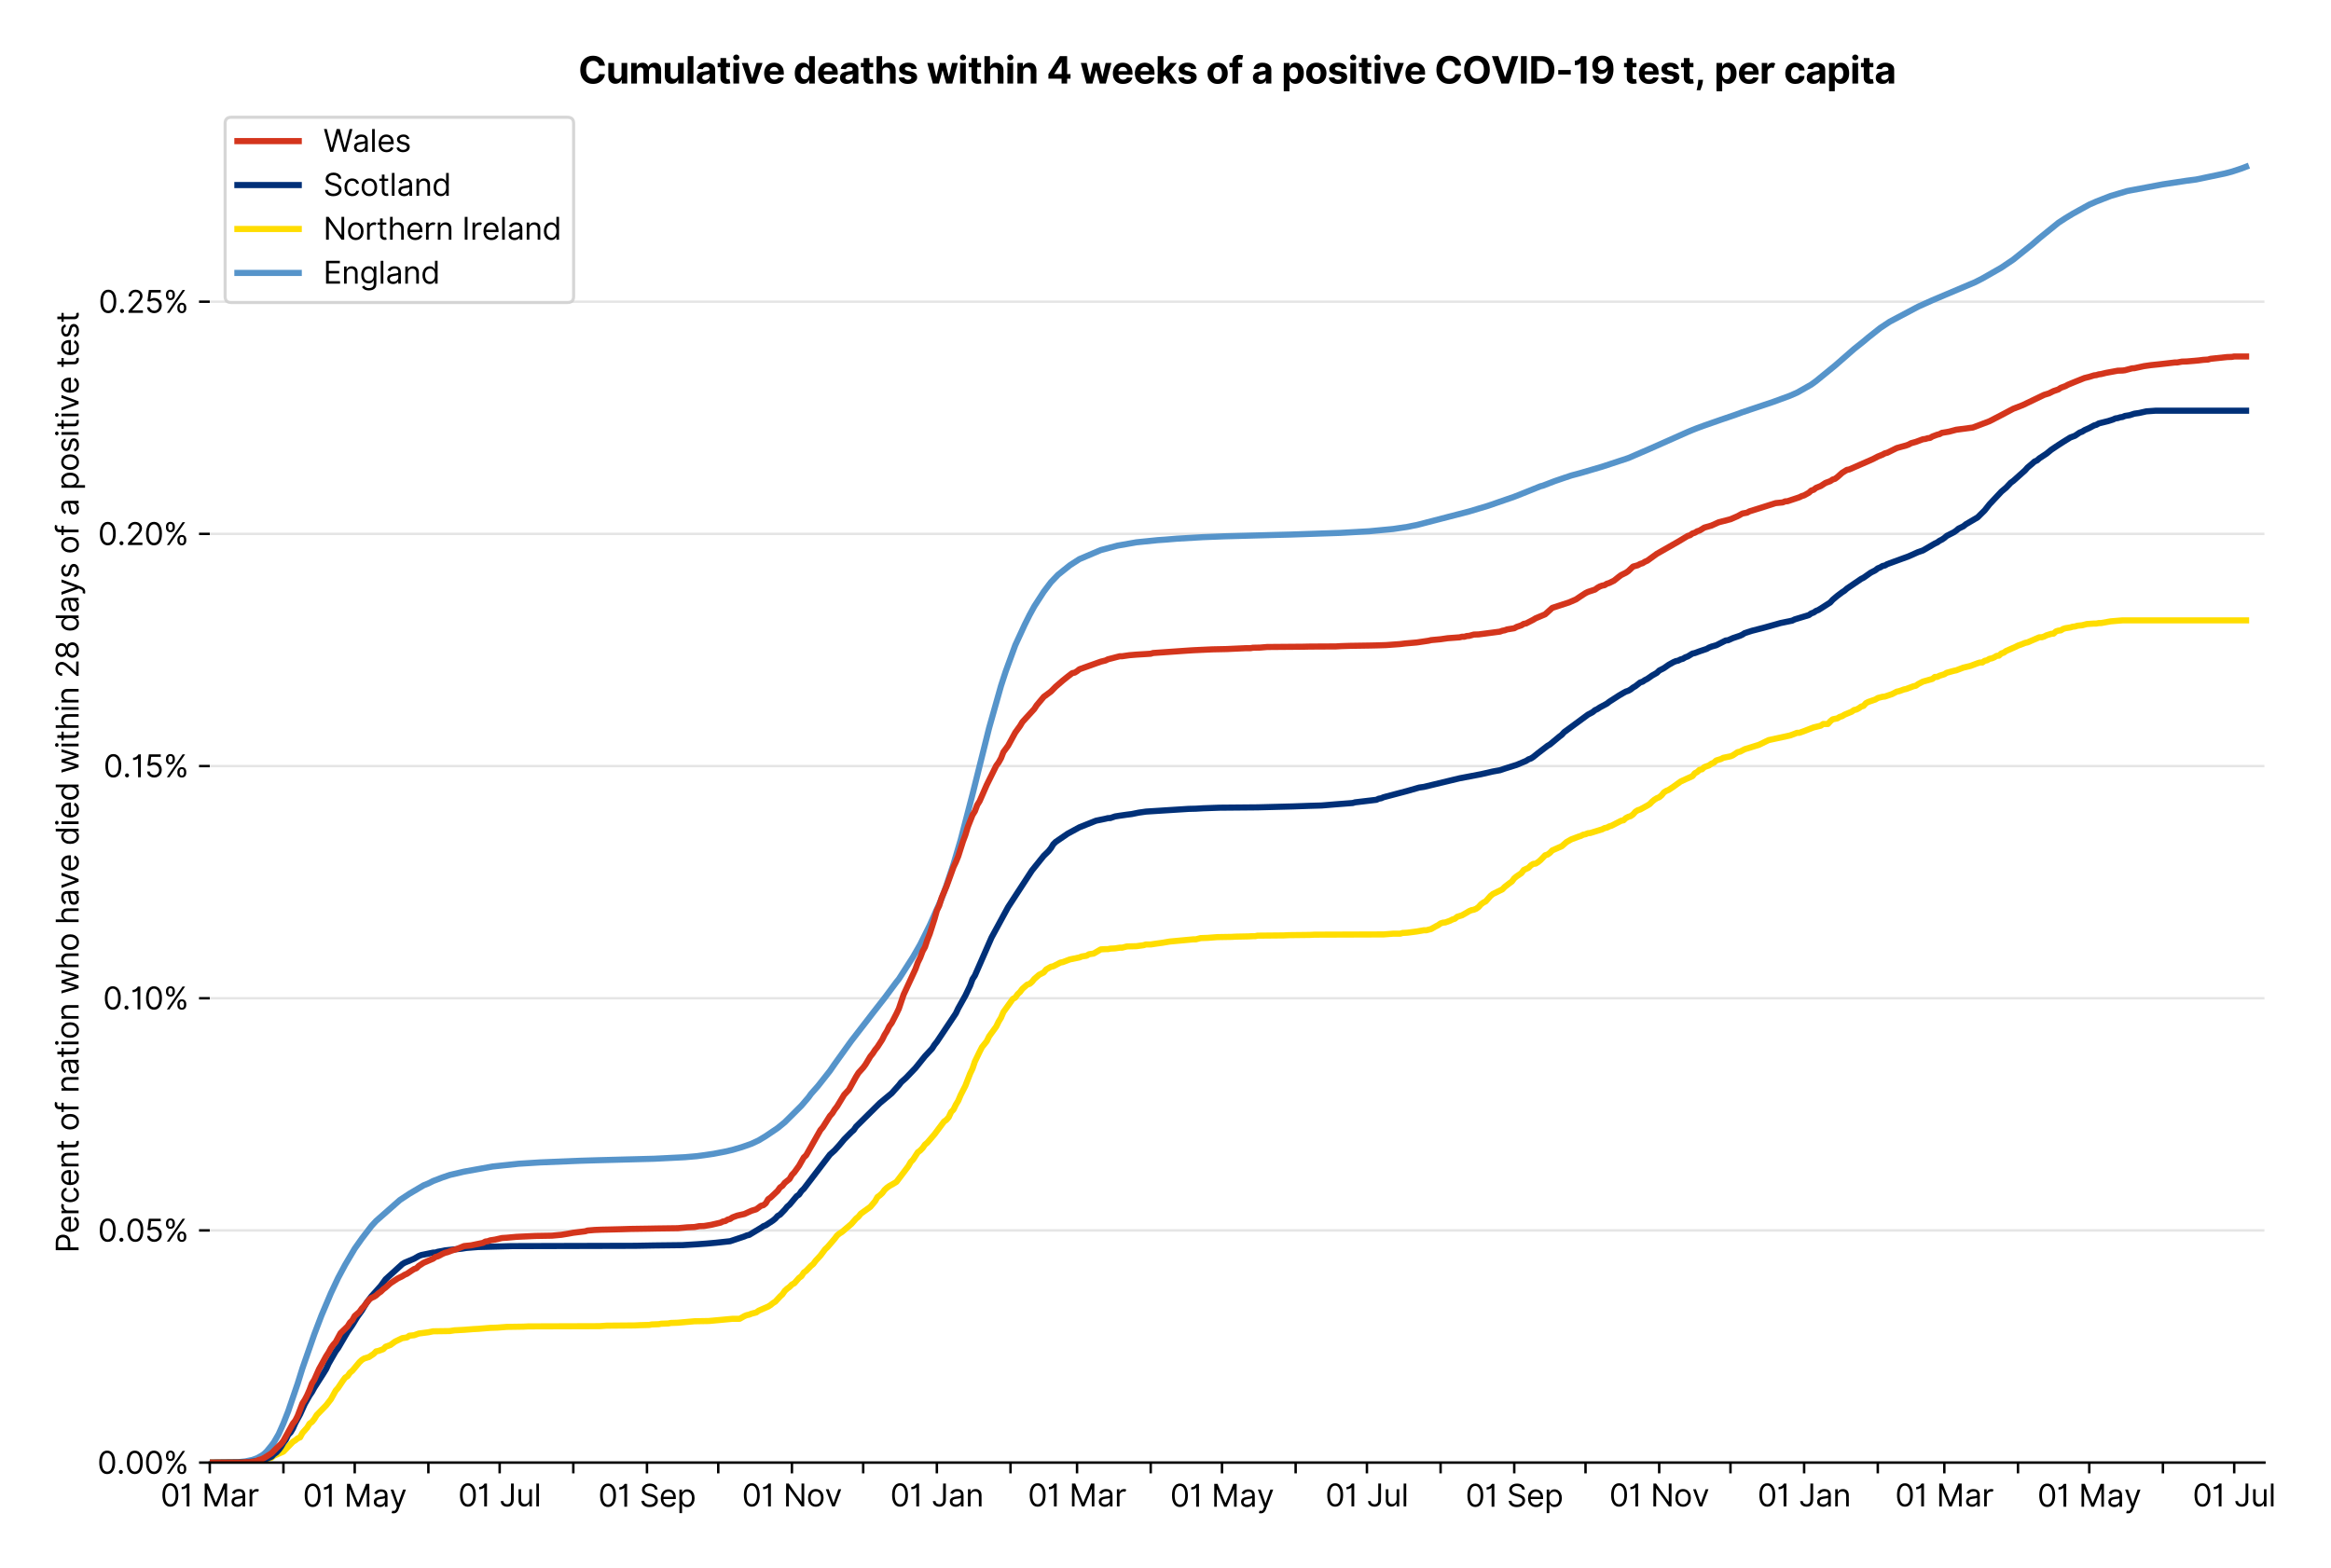 <?xml version="1.0" encoding="utf-8" standalone="no"?>
<!DOCTYPE svg PUBLIC "-//W3C//DTD SVG 1.1//EN"
  "http://www.w3.org/Graphics/SVG/1.1/DTD/svg11.dtd">
<svg xmlns:xlink="http://www.w3.org/1999/xlink" viewBox="0 0 759.656 511.234" xmlns="http://www.w3.org/2000/svg" version="1.1">
 <defs>
  <style type="text/css">*{stroke-linejoin: round; stroke-linecap: butt}</style>
 </defs>
 <g id="figure_1">
  <g id="patch_1">
   <path d="M 0 511.234 
L 759.656 511.234 
L 759.656 0 
L 0 0 
z
" style="fill: #ffffff"/>
  </g>
  <g id="axes_1">
   <g id="patch_2">
    <path d="M 68.362 476.745 
L 737.962 476.745 
L 737.962 33.225 
L 68.362 33.225 
z
" style="fill: #ffffff"/>
   </g>
   <g id="matplotlib.axis_1">
    <g id="xtick_1">
     <g id="line2d_1">
      <defs>
       <path id="m1960397343" d="M 0 0 
L 0 3.5 
" style="stroke: #000000; stroke-width: 0.8"/>
      </defs>
      <g>
       <use xlink:href="#m1960397343" x="68.362" y="476.745" style="stroke: #000000; stroke-width: 0.8"/>
      </g>
     </g>
     <g id="text_1">
      <!-- 01 Mar -->
      <g transform="translate(52.326 491.018)scale(0.1 -0.1)">
       <defs>
        <path id="Inter-Regular-30" d="M 2000 -64 
Q 1230 -64 806 561 
Q 382 1186 382 2327 
Q 382 3459 809 4088 
Q 1236 4718 2000 4718 
Q 2764 4718 3191 4088 
Q 3618 3459 3618 2327 
Q 3618 1186 3194 561 
Q 2771 -64 2000 -64 
z
M 2000 436 
Q 2509 436 2791 927 
Q 3073 1418 3073 2327 
Q 3073 3234 2789 3730 
Q 2505 4227 2000 4227 
Q 1496 4227 1211 3730 
Q 927 3234 927 2327 
Q 927 1418 1210 927 
Q 1493 436 2000 436 
z
" transform="scale(0.016)"/>
        <path id="Inter-Regular-31" d="M 1973 4655 
L 1973 0 
L 1409 0 
L 1409 3836 
L 1373 3836 
Q 1341 3773 1209 3692 
Q 1077 3611 868 3551 
Q 659 3491 391 3491 
L 391 3964 
Q 661 3964 859 4061 
Q 1057 4159 1190 4291 
Q 1323 4423 1392 4529 
Q 1461 4636 1473 4655 
L 1973 4655 
z
" transform="scale(0.016)"/>
        <path id="Inter-Regular-20" transform="scale(0.016)"/>
        <path id="Inter-Regular-4d" d="M 564 4655 
L 1236 4655 
L 2818 791 
L 2873 791 
L 4455 4655 
L 5127 4655 
L 5127 0 
L 4600 0 
L 4600 3536 
L 4555 3536 
L 3100 0 
L 2591 0 
L 1136 3536 
L 1091 3536 
L 1091 0 
L 564 0 
L 564 4655 
z
" transform="scale(0.016)"/>
        <path id="Inter-Regular-61" d="M 1518 -82 
Q 1186 -82 916 44 
Q 646 170 486 410 
Q 327 650 327 991 
Q 327 1291 445 1478 
Q 564 1666 761 1773 
Q 959 1880 1199 1933 
Q 1439 1986 1682 2018 
Q 2000 2059 2199 2080 
Q 2398 2102 2490 2154 
Q 2582 2207 2582 2336 
L 2582 2355 
Q 2582 2691 2399 2877 
Q 2216 3064 1846 3064 
Q 1461 3064 1243 2895 
Q 1025 2727 936 2536 
L 427 2718 
Q 564 3036 792 3214 
Q 1021 3393 1292 3464 
Q 1564 3536 1827 3536 
Q 1996 3536 2215 3496 
Q 2434 3457 2640 3334 
Q 2846 3211 2982 2963 
Q 3118 2716 3118 2300 
L 3118 0 
L 2582 0 
L 2582 473 
L 2555 473 
Q 2500 359 2373 229 
Q 2246 100 2034 9 
Q 1823 -82 1518 -82 
z
M 1600 400 
Q 1918 400 2137 525 
Q 2357 650 2469 847 
Q 2582 1045 2582 1264 
L 2582 1755 
Q 2548 1714 2433 1681 
Q 2318 1648 2169 1624 
Q 2021 1600 1881 1583 
Q 1741 1566 1655 1555 
Q 1446 1527 1265 1467 
Q 1084 1407 974 1287 
Q 864 1168 864 964 
Q 864 684 1072 542 
Q 1280 400 1600 400 
z
" transform="scale(0.016)"/>
        <path id="Inter-Regular-72" d="M 491 0 
L 491 3491 
L 1009 3491 
L 1009 2964 
L 1046 2964 
Q 1139 3223 1389 3384 
Q 1639 3545 1955 3545 
Q 2100 3545 2209 3511 
Q 2318 3477 2400 3418 
L 2218 2964 
Q 2161 2993 2085 3010 
Q 2009 3027 1909 3027 
Q 1527 3027 1277 2794 
Q 1027 2561 1027 2209 
L 1027 0 
L 491 0 
z
" transform="scale(0.016)"/>
       </defs>
       <use xlink:href="#Inter-Regular-30"/>
       <use xlink:href="#Inter-Regular-31" x="62.5"/>
       <use xlink:href="#Inter-Regular-20" x="106.676"/>
       <use xlink:href="#Inter-Regular-4d" x="134.801"/>
       <use xlink:href="#Inter-Regular-61" x="225.994"/>
       <use xlink:href="#Inter-Regular-72" x="282.386"/>
      </g>
     </g>
    </g>
    <g id="xtick_2">
     <g id="line2d_2">
      <g>
       <use xlink:href="#m1960397343" x="92.367" y="476.745" style="stroke: #000000; stroke-width: 0.8"/>
      </g>
     </g>
    </g>
    <g id="xtick_3">
     <g id="line2d_3">
      <g>
       <use xlink:href="#m1960397343" x="115.598" y="476.745" style="stroke: #000000; stroke-width: 0.8"/>
      </g>
     </g>
     <g id="text_2">
      <!-- 01 May -->
      <g transform="translate(98.695 491.117)scale(0.1 -0.1)">
       <defs>
        <path id="Inter-Regular-79" d="M 818 -1355 
Q 682 -1355 575 -1333 
Q 468 -1311 427 -1291 
L 564 -818 
Q 857 -893 1053 -814 
Q 1250 -736 1391 -345 
L 1509 -18 
L 218 3491 
L 800 3491 
L 1764 709 
L 1800 709 
L 2764 3491 
L 3346 3491 
L 1846 -564 
Q 1550 -1355 818 -1355 
z
" transform="scale(0.016)"/>
       </defs>
       <use xlink:href="#Inter-Regular-30"/>
       <use xlink:href="#Inter-Regular-31" x="62.5"/>
       <use xlink:href="#Inter-Regular-20" x="106.676"/>
       <use xlink:href="#Inter-Regular-4d" x="134.801"/>
       <use xlink:href="#Inter-Regular-61" x="225.994"/>
       <use xlink:href="#Inter-Regular-79" x="282.386"/>
      </g>
     </g>
    </g>
    <g id="xtick_4">
     <g id="line2d_4">
      <g>
       <use xlink:href="#m1960397343" x="139.603" y="476.745" style="stroke: #000000; stroke-width: 0.8"/>
      </g>
     </g>
    </g>
    <g id="xtick_5">
     <g id="line2d_5">
      <g>
       <use xlink:href="#m1960397343" x="162.834" y="476.745" style="stroke: #000000; stroke-width: 0.8"/>
      </g>
     </g>
     <g id="text_3">
      <!-- 01 Jul -->
      <g transform="translate(149.29 491.018)scale(0.1 -0.1)">
       <defs>
        <path id="Inter-Regular-4a" d="M 2346 4655 
L 2909 4655 
L 2909 1327 
Q 2909 657 2549 296 
Q 2189 -64 1582 -64 
Q 1200 -64 902 76 
Q 605 216 434 475 
Q 264 734 264 1091 
L 818 1091 
Q 818 795 1034 615 
Q 1250 436 1582 436 
Q 1948 436 2147 664 
Q 2346 893 2346 1327 
L 2346 4655 
z
" transform="scale(0.016)"/>
        <path id="Inter-Regular-75" d="M 2691 1427 
L 2691 3491 
L 3227 3491 
L 3227 0 
L 2691 0 
L 2691 591 
L 2655 591 
Q 2532 325 2273 140 
Q 2014 -45 1618 -45 
Q 1127 -45 809 280 
Q 491 605 491 1273 
L 491 3491 
L 1027 3491 
L 1027 1309 
Q 1027 927 1242 700 
Q 1457 473 1791 473 
Q 1991 473 2199 575 
Q 2407 677 2549 888 
Q 2691 1100 2691 1427 
z
" transform="scale(0.016)"/>
        <path id="Inter-Regular-6c" d="M 1027 4655 
L 1027 0 
L 491 0 
L 491 4655 
L 1027 4655 
z
" transform="scale(0.016)"/>
       </defs>
       <use xlink:href="#Inter-Regular-30"/>
       <use xlink:href="#Inter-Regular-31" x="62.5"/>
       <use xlink:href="#Inter-Regular-20" x="106.676"/>
       <use xlink:href="#Inter-Regular-4a" x="134.801"/>
       <use xlink:href="#Inter-Regular-75" x="189.063"/>
       <use xlink:href="#Inter-Regular-6c" x="247.159"/>
      </g>
     </g>
    </g>
    <g id="xtick_6">
     <g id="line2d_6">
      <g>
       <use xlink:href="#m1960397343" x="186.839" y="476.745" style="stroke: #000000; stroke-width: 0.8"/>
      </g>
     </g>
    </g>
    <g id="xtick_7">
     <g id="line2d_7">
      <g>
       <use xlink:href="#m1960397343" x="210.844" y="476.745" style="stroke: #000000; stroke-width: 0.8"/>
      </g>
     </g>
     <g id="text_4">
      <!-- 01 Sep -->
      <g transform="translate(194.956 491.117)scale(0.1 -0.1)">
       <defs>
        <path id="Inter-Regular-53" d="M 3109 3491 
Q 3068 3836 2777 4027 
Q 2486 4218 2064 4218 
Q 1600 4218 1318 3999 
Q 1036 3780 1036 3445 
Q 1036 3195 1189 3042 
Q 1343 2889 1553 2803 
Q 1764 2718 1936 2673 
L 2409 2545 
Q 2591 2498 2815 2414 
Q 3039 2330 3244 2185 
Q 3450 2041 3584 1816 
Q 3718 1591 3718 1264 
Q 3718 886 3521 581 
Q 3325 277 2949 97 
Q 2573 -82 2036 -82 
Q 1286 -82 845 272 
Q 405 627 364 1200 
L 946 1200 
Q 968 936 1124 764 
Q 1280 593 1519 510 
Q 1759 427 2036 427 
Q 2359 427 2616 533 
Q 2873 639 3023 828 
Q 3173 1018 3173 1273 
Q 3173 1505 3043 1650 
Q 2914 1795 2702 1886 
Q 2491 1977 2246 2045 
L 1673 2209 
Q 1127 2366 809 2657 
Q 491 2948 491 3418 
Q 491 3809 703 4101 
Q 916 4393 1276 4555 
Q 1636 4718 2082 4718 
Q 2532 4718 2882 4558 
Q 3232 4398 3437 4120 
Q 3643 3843 3655 3491 
L 3109 3491 
z
" transform="scale(0.016)"/>
        <path id="Inter-Regular-65" d="M 1955 -73 
Q 1450 -73 1085 151 
Q 721 375 524 778 
Q 327 1182 327 1718 
Q 327 2255 524 2665 
Q 721 3075 1074 3305 
Q 1427 3536 1900 3536 
Q 2173 3536 2439 3445 
Q 2705 3355 2923 3151 
Q 3141 2948 3270 2614 
Q 3400 2280 3400 1791 
L 3400 1564 
L 866 1564 
Q 884 1005 1183 707 
Q 1482 409 1955 409 
Q 2271 409 2498 545 
Q 2725 682 2827 955 
L 3346 809 
Q 3223 414 2854 170 
Q 2486 -73 1955 -73 
z
M 866 2027 
L 2855 2027 
Q 2855 2470 2595 2762 
Q 2336 3055 1900 3055 
Q 1593 3055 1368 2911 
Q 1143 2768 1013 2533 
Q 884 2298 866 2027 
z
" transform="scale(0.016)"/>
        <path id="Inter-Regular-70" d="M 491 -1309 
L 491 3491 
L 1009 3491 
L 1009 2936 
L 1073 2936 
Q 1132 3027 1237 3169 
Q 1343 3311 1542 3423 
Q 1741 3536 2082 3536 
Q 2523 3536 2859 3315 
Q 3196 3095 3384 2690 
Q 3573 2286 3573 1736 
Q 3573 1182 3384 776 
Q 3196 370 2861 148 
Q 2527 -73 2091 -73 
Q 1755 -73 1552 39 
Q 1350 152 1241 296 
Q 1132 441 1073 536 
L 1027 536 
L 1027 -1309 
L 491 -1309 
z
M 1018 1745 
Q 1018 1152 1276 780 
Q 1534 409 2018 409 
Q 2355 409 2581 587 
Q 2807 766 2921 1069 
Q 3036 1373 3036 1745 
Q 3036 2114 2923 2410 
Q 2811 2707 2585 2881 
Q 2359 3055 2018 3055 
Q 1527 3055 1272 2693 
Q 1018 2332 1018 1745 
z
" transform="scale(0.016)"/>
       </defs>
       <use xlink:href="#Inter-Regular-30"/>
       <use xlink:href="#Inter-Regular-31" x="62.5"/>
       <use xlink:href="#Inter-Regular-20" x="106.676"/>
       <use xlink:href="#Inter-Regular-53" x="134.801"/>
       <use xlink:href="#Inter-Regular-65" x="198.58"/>
       <use xlink:href="#Inter-Regular-70" x="256.818"/>
      </g>
     </g>
    </g>
    <g id="xtick_8">
     <g id="line2d_8">
      <g>
       <use xlink:href="#m1960397343" x="234.074" y="476.745" style="stroke: #000000; stroke-width: 0.8"/>
      </g>
     </g>
    </g>
    <g id="xtick_9">
     <g id="line2d_9">
      <g>
       <use xlink:href="#m1960397343" x="258.079" y="476.745" style="stroke: #000000; stroke-width: 0.8"/>
      </g>
     </g>
     <g id="text_5">
      <!-- 01 Nov -->
      <g transform="translate(241.808 491.018)scale(0.1 -0.1)">
       <defs>
        <path id="Inter-Regular-4e" d="M 4255 4655 
L 4255 0 
L 3709 0 
L 1173 3655 
L 1127 3655 
L 1127 0 
L 564 0 
L 564 4655 
L 1109 4655 
L 3655 991 
L 3700 991 
L 3700 4655 
L 4255 4655 
z
" transform="scale(0.016)"/>
        <path id="Inter-Regular-6f" d="M 1909 -73 
Q 1436 -73 1080 152 
Q 725 377 526 781 
Q 327 1186 327 1727 
Q 327 2273 526 2679 
Q 725 3086 1080 3311 
Q 1436 3536 1909 3536 
Q 2382 3536 2737 3311 
Q 3093 3086 3292 2679 
Q 3491 2273 3491 1727 
Q 3491 1186 3292 781 
Q 3093 377 2737 152 
Q 2382 -73 1909 -73 
z
M 1909 409 
Q 2268 409 2500 593 
Q 2732 777 2843 1077 
Q 2955 1377 2955 1727 
Q 2955 2077 2843 2379 
Q 2732 2682 2500 2868 
Q 2268 3055 1909 3055 
Q 1550 3055 1318 2868 
Q 1086 2682 975 2379 
Q 864 2077 864 1727 
Q 864 1377 975 1077 
Q 1086 777 1318 593 
Q 1550 409 1909 409 
z
" transform="scale(0.016)"/>
        <path id="Inter-Regular-76" d="M 3346 3491 
L 2055 0 
L 1509 0 
L 218 3491 
L 800 3491 
L 1764 709 
L 1800 709 
L 2764 3491 
L 3346 3491 
z
" transform="scale(0.016)"/>
       </defs>
       <use xlink:href="#Inter-Regular-30"/>
       <use xlink:href="#Inter-Regular-31" x="62.5"/>
       <use xlink:href="#Inter-Regular-20" x="106.676"/>
       <use xlink:href="#Inter-Regular-4e" x="134.801"/>
       <use xlink:href="#Inter-Regular-6f" x="210.085"/>
       <use xlink:href="#Inter-Regular-76" x="269.744"/>
      </g>
     </g>
    </g>
    <g id="xtick_10">
     <g id="line2d_10">
      <g>
       <use xlink:href="#m1960397343" x="281.31" y="476.745" style="stroke: #000000; stroke-width: 0.8"/>
      </g>
     </g>
    </g>
    <g id="xtick_11">
     <g id="line2d_11">
      <g>
       <use xlink:href="#m1960397343" x="305.315" y="476.745" style="stroke: #000000; stroke-width: 0.8"/>
      </g>
     </g>
     <g id="text_6">
      <!-- 01 Jan -->
      <g transform="translate(290.116 491.018)scale(0.1 -0.1)">
       <defs>
        <path id="Inter-Regular-6e" d="M 1027 2100 
L 1027 0 
L 491 0 
L 491 3491 
L 1009 3491 
L 1009 2945 
L 1055 2945 
Q 1177 3211 1427 3373 
Q 1677 3536 2073 3536 
Q 2602 3536 2928 3211 
Q 3255 2886 3255 2218 
L 3255 0 
L 2718 0 
L 2718 2182 
Q 2718 2593 2504 2824 
Q 2291 3055 1918 3055 
Q 1534 3055 1280 2806 
Q 1027 2557 1027 2100 
z
" transform="scale(0.016)"/>
       </defs>
       <use xlink:href="#Inter-Regular-30"/>
       <use xlink:href="#Inter-Regular-31" x="62.5"/>
       <use xlink:href="#Inter-Regular-20" x="106.676"/>
       <use xlink:href="#Inter-Regular-4a" x="134.801"/>
       <use xlink:href="#Inter-Regular-61" x="189.063"/>
       <use xlink:href="#Inter-Regular-6e" x="245.455"/>
      </g>
     </g>
    </g>
    <g id="xtick_12">
     <g id="line2d_12">
      <g>
       <use xlink:href="#m1960397343" x="329.32" y="476.745" style="stroke: #000000; stroke-width: 0.8"/>
      </g>
     </g>
    </g>
    <g id="xtick_13">
     <g id="line2d_13">
      <g>
       <use xlink:href="#m1960397343" x="351.002" y="476.745" style="stroke: #000000; stroke-width: 0.8"/>
      </g>
     </g>
     <g id="text_7">
      <!-- 01 Mar -->
      <g transform="translate(334.965 491.018)scale(0.1 -0.1)">
       <use xlink:href="#Inter-Regular-30"/>
       <use xlink:href="#Inter-Regular-31" x="62.5"/>
       <use xlink:href="#Inter-Regular-20" x="106.676"/>
       <use xlink:href="#Inter-Regular-4d" x="134.801"/>
       <use xlink:href="#Inter-Regular-61" x="225.994"/>
       <use xlink:href="#Inter-Regular-72" x="282.386"/>
      </g>
     </g>
    </g>
    <g id="xtick_14">
     <g id="line2d_14">
      <g>
       <use xlink:href="#m1960397343" x="375.007" y="476.745" style="stroke: #000000; stroke-width: 0.8"/>
      </g>
     </g>
    </g>
    <g id="xtick_15">
     <g id="line2d_15">
      <g>
       <use xlink:href="#m1960397343" x="398.237" y="476.745" style="stroke: #000000; stroke-width: 0.8"/>
      </g>
     </g>
     <g id="text_8">
      <!-- 01 May -->
      <g transform="translate(381.334 491.117)scale(0.1 -0.1)">
       <use xlink:href="#Inter-Regular-30"/>
       <use xlink:href="#Inter-Regular-31" x="62.5"/>
       <use xlink:href="#Inter-Regular-20" x="106.676"/>
       <use xlink:href="#Inter-Regular-4d" x="134.801"/>
       <use xlink:href="#Inter-Regular-61" x="225.994"/>
       <use xlink:href="#Inter-Regular-79" x="282.386"/>
      </g>
     </g>
    </g>
    <g id="xtick_16">
     <g id="line2d_16">
      <g>
       <use xlink:href="#m1960397343" x="422.242" y="476.745" style="stroke: #000000; stroke-width: 0.8"/>
      </g>
     </g>
    </g>
    <g id="xtick_17">
     <g id="line2d_17">
      <g>
       <use xlink:href="#m1960397343" x="445.473" y="476.745" style="stroke: #000000; stroke-width: 0.8"/>
      </g>
     </g>
     <g id="text_9">
      <!-- 01 Jul -->
      <g transform="translate(431.929 491.018)scale(0.1 -0.1)">
       <use xlink:href="#Inter-Regular-30"/>
       <use xlink:href="#Inter-Regular-31" x="62.5"/>
       <use xlink:href="#Inter-Regular-20" x="106.676"/>
       <use xlink:href="#Inter-Regular-4a" x="134.801"/>
       <use xlink:href="#Inter-Regular-75" x="189.063"/>
       <use xlink:href="#Inter-Regular-6c" x="247.159"/>
      </g>
     </g>
    </g>
    <g id="xtick_18">
     <g id="line2d_18">
      <g>
       <use xlink:href="#m1960397343" x="469.478" y="476.745" style="stroke: #000000; stroke-width: 0.8"/>
      </g>
     </g>
    </g>
    <g id="xtick_19">
     <g id="line2d_19">
      <g>
       <use xlink:href="#m1960397343" x="493.483" y="476.745" style="stroke: #000000; stroke-width: 0.8"/>
      </g>
     </g>
     <g id="text_10">
      <!-- 01 Sep -->
      <g transform="translate(477.595 491.117)scale(0.1 -0.1)">
       <use xlink:href="#Inter-Regular-30"/>
       <use xlink:href="#Inter-Regular-31" x="62.5"/>
       <use xlink:href="#Inter-Regular-20" x="106.676"/>
       <use xlink:href="#Inter-Regular-53" x="134.801"/>
       <use xlink:href="#Inter-Regular-65" x="198.58"/>
       <use xlink:href="#Inter-Regular-70" x="256.818"/>
      </g>
     </g>
    </g>
    <g id="xtick_20">
     <g id="line2d_20">
      <g>
       <use xlink:href="#m1960397343" x="516.713" y="476.745" style="stroke: #000000; stroke-width: 0.8"/>
      </g>
     </g>
    </g>
    <g id="xtick_21">
     <g id="line2d_21">
      <g>
       <use xlink:href="#m1960397343" x="540.718" y="476.745" style="stroke: #000000; stroke-width: 0.8"/>
      </g>
     </g>
     <g id="text_11">
      <!-- 01 Nov -->
      <g transform="translate(524.447 491.018)scale(0.1 -0.1)">
       <use xlink:href="#Inter-Regular-30"/>
       <use xlink:href="#Inter-Regular-31" x="62.5"/>
       <use xlink:href="#Inter-Regular-20" x="106.676"/>
       <use xlink:href="#Inter-Regular-4e" x="134.801"/>
       <use xlink:href="#Inter-Regular-6f" x="210.085"/>
       <use xlink:href="#Inter-Regular-76" x="269.744"/>
      </g>
     </g>
    </g>
    <g id="xtick_22">
     <g id="line2d_22">
      <g>
       <use xlink:href="#m1960397343" x="563.949" y="476.745" style="stroke: #000000; stroke-width: 0.8"/>
      </g>
     </g>
    </g>
    <g id="xtick_23">
     <g id="line2d_23">
      <g>
       <use xlink:href="#m1960397343" x="587.954" y="476.745" style="stroke: #000000; stroke-width: 0.8"/>
      </g>
     </g>
     <g id="text_12">
      <!-- 01 Jan -->
      <g transform="translate(572.755 491.018)scale(0.1 -0.1)">
       <use xlink:href="#Inter-Regular-30"/>
       <use xlink:href="#Inter-Regular-31" x="62.5"/>
       <use xlink:href="#Inter-Regular-20" x="106.676"/>
       <use xlink:href="#Inter-Regular-4a" x="134.801"/>
       <use xlink:href="#Inter-Regular-61" x="189.063"/>
       <use xlink:href="#Inter-Regular-6e" x="245.455"/>
      </g>
     </g>
    </g>
    <g id="xtick_24">
     <g id="line2d_24">
      <g>
       <use xlink:href="#m1960397343" x="611.959" y="476.745" style="stroke: #000000; stroke-width: 0.8"/>
      </g>
     </g>
    </g>
    <g id="xtick_25">
     <g id="line2d_25">
      <g>
       <use xlink:href="#m1960397343" x="633.641" y="476.745" style="stroke: #000000; stroke-width: 0.8"/>
      </g>
     </g>
     <g id="text_13">
      <!-- 01 Mar -->
      <g transform="translate(617.604 491.018)scale(0.1 -0.1)">
       <use xlink:href="#Inter-Regular-30"/>
       <use xlink:href="#Inter-Regular-31" x="62.5"/>
       <use xlink:href="#Inter-Regular-20" x="106.676"/>
       <use xlink:href="#Inter-Regular-4d" x="134.801"/>
       <use xlink:href="#Inter-Regular-61" x="225.994"/>
       <use xlink:href="#Inter-Regular-72" x="282.386"/>
      </g>
     </g>
    </g>
    <g id="xtick_26">
     <g id="line2d_26">
      <g>
       <use xlink:href="#m1960397343" x="657.646" y="476.745" style="stroke: #000000; stroke-width: 0.8"/>
      </g>
     </g>
    </g>
    <g id="xtick_27">
     <g id="line2d_27">
      <g>
       <use xlink:href="#m1960397343" x="680.876" y="476.745" style="stroke: #000000; stroke-width: 0.8"/>
      </g>
     </g>
     <g id="text_14">
      <!-- 01 May -->
      <g transform="translate(663.973 491.117)scale(0.1 -0.1)">
       <use xlink:href="#Inter-Regular-30"/>
       <use xlink:href="#Inter-Regular-31" x="62.5"/>
       <use xlink:href="#Inter-Regular-20" x="106.676"/>
       <use xlink:href="#Inter-Regular-4d" x="134.801"/>
       <use xlink:href="#Inter-Regular-61" x="225.994"/>
       <use xlink:href="#Inter-Regular-79" x="282.386"/>
      </g>
     </g>
    </g>
    <g id="xtick_28">
     <g id="line2d_28">
      <g>
       <use xlink:href="#m1960397343" x="704.881" y="476.745" style="stroke: #000000; stroke-width: 0.8"/>
      </g>
     </g>
    </g>
    <g id="xtick_29">
     <g id="line2d_29">
      <g>
       <use xlink:href="#m1960397343" x="728.112" y="476.745" style="stroke: #000000; stroke-width: 0.8"/>
      </g>
     </g>
     <g id="text_15">
      <!-- 01 Jul -->
      <g transform="translate(714.568 491.018)scale(0.1 -0.1)">
       <use xlink:href="#Inter-Regular-30"/>
       <use xlink:href="#Inter-Regular-31" x="62.5"/>
       <use xlink:href="#Inter-Regular-20" x="106.676"/>
       <use xlink:href="#Inter-Regular-4a" x="134.801"/>
       <use xlink:href="#Inter-Regular-75" x="189.063"/>
       <use xlink:href="#Inter-Regular-6c" x="247.159"/>
      </g>
     </g>
    </g>
   </g>
   <g id="matplotlib.axis_2">
    <g id="ytick_1">
     <g id="line2d_30">
      <path d="M 68.362 476.745 
L 737.962 476.745 
" clip-path="url(#pd4c7796f27)" style="fill: none; stroke: #e5e5e5; stroke-width: 0.8; stroke-linecap: square"/>
     </g>
     <g id="line2d_31">
      <defs>
       <path id="m623c95820a" d="M 0 0 
L -3.5 0 
" style="stroke: #000000; stroke-width: 0.8"/>
      </defs>
      <g>
       <use xlink:href="#m623c95820a" x="68.362" y="476.745" style="stroke: #000000; stroke-width: 0.8"/>
      </g>
     </g>
     <g id="text_16">
      <!-- 0.00% -->
      <g transform="translate(31.731 480.382)scale(0.1 -0.1)">
       <defs>
        <path id="Inter-Regular-2e" d="M 882 -36 
Q 714 -36 593 84 
Q 473 205 473 373 
Q 473 541 593 661 
Q 714 782 882 782 
Q 1050 782 1170 661 
Q 1291 541 1291 373 
Q 1291 205 1170 84 
Q 1050 -36 882 -36 
z
" transform="scale(0.016)"/>
        <path id="Inter-Regular-25" d="M 2855 873 
L 2855 1118 
Q 2855 1373 2960 1585 
Q 3066 1798 3269 1926 
Q 3473 2055 3764 2055 
Q 4059 2055 4259 1926 
Q 4459 1798 4561 1585 
Q 4664 1373 4664 1118 
L 4664 873 
Q 4664 618 4560 405 
Q 4457 193 4256 64 
Q 4055 -64 3764 -64 
Q 3468 -64 3266 64 
Q 3064 193 2959 405 
Q 2855 618 2855 873 
z
M 536 3536 
L 536 3782 
Q 536 4036 642 4248 
Q 748 4461 951 4589 
Q 1155 4718 1446 4718 
Q 1741 4718 1941 4589 
Q 2141 4461 2243 4248 
Q 2346 4036 2346 3782 
L 2346 3536 
Q 2346 3282 2242 3069 
Q 2139 2857 1937 2728 
Q 1736 2600 1446 2600 
Q 1150 2600 948 2728 
Q 746 2857 641 3069 
Q 536 3282 536 3536 
z
M 709 0 
L 3909 4655 
L 4427 4655 
L 1227 0 
L 709 0 
z
M 3318 1118 
L 3318 873 
Q 3318 661 3418 494 
Q 3518 327 3764 327 
Q 4002 327 4101 494 
Q 4200 661 4200 873 
L 4200 1118 
Q 4200 1330 4104 1497 
Q 4009 1664 3764 1664 
Q 3525 1664 3421 1497 
Q 3318 1330 3318 1118 
z
M 1000 3782 
L 1000 3536 
Q 1000 3325 1100 3158 
Q 1200 2991 1446 2991 
Q 1684 2991 1783 3158 
Q 1882 3325 1882 3536 
L 1882 3782 
Q 1882 3993 1786 4160 
Q 1691 4327 1446 4327 
Q 1207 4327 1103 4160 
Q 1000 3993 1000 3782 
z
" transform="scale(0.016)"/>
       </defs>
       <use xlink:href="#Inter-Regular-30"/>
       <use xlink:href="#Inter-Regular-2e" x="62.5"/>
       <use xlink:href="#Inter-Regular-30" x="90.057"/>
       <use xlink:href="#Inter-Regular-30" x="152.557"/>
       <use xlink:href="#Inter-Regular-25" x="215.057"/>
      </g>
     </g>
    </g>
    <g id="ytick_2">
     <g id="line2d_32">
      <path d="M 68.362 401.063 
L 737.962 401.063 
" clip-path="url(#pd4c7796f27)" style="fill: none; stroke: #e5e5e5; stroke-width: 0.8; stroke-linecap: square"/>
     </g>
     <g id="line2d_33">
      <g>
       <use xlink:href="#m623c95820a" x="68.362" y="401.063" style="stroke: #000000; stroke-width: 0.8"/>
      </g>
     </g>
     <g id="text_17">
      <!-- 0.05% -->
      <g transform="translate(31.902 404.7)scale(0.1 -0.1)">
       <defs>
        <path id="Inter-Regular-35" d="M 1936 -64 
Q 1536 -64 1216 95 
Q 896 255 702 532 
Q 509 809 491 1164 
L 1036 1164 
Q 1068 848 1324 642 
Q 1580 436 1936 436 
Q 2223 436 2447 570 
Q 2671 705 2799 940 
Q 2927 1175 2927 1473 
Q 2927 1777 2794 2017 
Q 2661 2257 2429 2395 
Q 2198 2534 1900 2536 
Q 1686 2539 1461 2472 
Q 1236 2405 1091 2300 
L 564 2364 
L 846 4655 
L 3264 4655 
L 3264 4155 
L 1318 4155 
L 1155 2782 
L 1182 2782 
Q 1325 2895 1541 2970 
Q 1757 3045 1991 3045 
Q 2418 3045 2753 2842 
Q 3089 2639 3281 2286 
Q 3473 1934 3473 1482 
Q 3473 1036 3274 687 
Q 3075 339 2727 137 
Q 2380 -64 1936 -64 
z
" transform="scale(0.016)"/>
       </defs>
       <use xlink:href="#Inter-Regular-30"/>
       <use xlink:href="#Inter-Regular-2e" x="62.5"/>
       <use xlink:href="#Inter-Regular-30" x="90.057"/>
       <use xlink:href="#Inter-Regular-35" x="152.557"/>
       <use xlink:href="#Inter-Regular-25" x="213.352"/>
      </g>
     </g>
    </g>
    <g id="ytick_3">
     <g id="line2d_34">
      <path d="M 68.362 325.382 
L 737.962 325.382 
" clip-path="url(#pd4c7796f27)" style="fill: none; stroke: #e5e5e5; stroke-width: 0.8; stroke-linecap: square"/>
     </g>
     <g id="line2d_35">
      <g>
       <use xlink:href="#m623c95820a" x="68.362" y="325.382" style="stroke: #000000; stroke-width: 0.8"/>
      </g>
     </g>
     <g id="text_18">
      <!-- 0.10% -->
      <g transform="translate(33.564 329.019)scale(0.1 -0.1)">
       <use xlink:href="#Inter-Regular-30"/>
       <use xlink:href="#Inter-Regular-2e" x="62.5"/>
       <use xlink:href="#Inter-Regular-31" x="90.057"/>
       <use xlink:href="#Inter-Regular-30" x="134.233"/>
       <use xlink:href="#Inter-Regular-25" x="196.733"/>
      </g>
     </g>
    </g>
    <g id="ytick_4">
     <g id="line2d_36">
      <path d="M 68.362 249.7 
L 737.962 249.7 
" clip-path="url(#pd4c7796f27)" style="fill: none; stroke: #e5e5e5; stroke-width: 0.8; stroke-linecap: square"/>
     </g>
     <g id="line2d_37">
      <g>
       <use xlink:href="#m623c95820a" x="68.362" y="249.7" style="stroke: #000000; stroke-width: 0.8"/>
      </g>
     </g>
     <g id="text_19">
      <!-- 0.15% -->
      <g transform="translate(33.734 253.337)scale(0.1 -0.1)">
       <use xlink:href="#Inter-Regular-30"/>
       <use xlink:href="#Inter-Regular-2e" x="62.5"/>
       <use xlink:href="#Inter-Regular-31" x="90.057"/>
       <use xlink:href="#Inter-Regular-35" x="134.233"/>
       <use xlink:href="#Inter-Regular-25" x="195.028"/>
      </g>
     </g>
    </g>
    <g id="ytick_5">
     <g id="line2d_38">
      <path d="M 68.362 174.019 
L 737.962 174.019 
" clip-path="url(#pd4c7796f27)" style="fill: none; stroke: #e5e5e5; stroke-width: 0.8; stroke-linecap: square"/>
     </g>
     <g id="line2d_39">
      <g>
       <use xlink:href="#m623c95820a" x="68.362" y="174.019" style="stroke: #000000; stroke-width: 0.8"/>
      </g>
     </g>
     <g id="text_20">
      <!-- 0.20% -->
      <g transform="translate(31.93 177.655)scale(0.1 -0.1)">
       <defs>
        <path id="Inter-Regular-32" d="M 482 0 
L 482 409 
L 2018 2091 
Q 2289 2386 2464 2605 
Q 2639 2825 2724 3019 
Q 2809 3214 2809 3427 
Q 2809 3795 2553 4011 
Q 2298 4227 1918 4227 
Q 1514 4227 1275 3985 
Q 1036 3743 1036 3345 
L 500 3345 
Q 500 3755 688 4064 
Q 877 4373 1203 4545 
Q 1530 4718 1936 4718 
Q 2346 4718 2661 4545 
Q 2977 4373 3156 4079 
Q 3336 3786 3336 3427 
Q 3336 3170 3244 2926 
Q 3152 2682 2926 2383 
Q 2700 2084 2300 1655 
L 1255 536 
L 1255 500 
L 3418 500 
L 3418 0 
L 482 0 
z
" transform="scale(0.016)"/>
       </defs>
       <use xlink:href="#Inter-Regular-30"/>
       <use xlink:href="#Inter-Regular-2e" x="62.5"/>
       <use xlink:href="#Inter-Regular-32" x="90.057"/>
       <use xlink:href="#Inter-Regular-30" x="150.568"/>
       <use xlink:href="#Inter-Regular-25" x="213.068"/>
      </g>
     </g>
    </g>
    <g id="ytick_6">
     <g id="line2d_40">
      <path d="M 68.362 98.337 
L 737.962 98.337 
" clip-path="url(#pd4c7796f27)" style="fill: none; stroke: #e5e5e5; stroke-width: 0.8; stroke-linecap: square"/>
     </g>
     <g id="line2d_41">
      <g>
       <use xlink:href="#m623c95820a" x="68.362" y="98.337" style="stroke: #000000; stroke-width: 0.8"/>
      </g>
     </g>
     <g id="text_21">
      <!-- 0.25% -->
      <g transform="translate(32.1 101.974)scale(0.1 -0.1)">
       <use xlink:href="#Inter-Regular-30"/>
       <use xlink:href="#Inter-Regular-2e" x="62.5"/>
       <use xlink:href="#Inter-Regular-32" x="90.057"/>
       <use xlink:href="#Inter-Regular-35" x="150.568"/>
       <use xlink:href="#Inter-Regular-25" x="211.364"/>
      </g>
     </g>
    </g>
    <g id="text_22">
     <!-- Percent of nation who have died within 28 days of a positive test -->
     <g transform="translate(25.614 408.396)rotate(-90)scale(0.1 -0.1)">
      <defs>
       <path id="Inter-Regular-50" d="M 564 0 
L 564 4655 
L 2136 4655 
Q 2684 4655 3033 4458 
Q 3382 4261 3550 3927 
Q 3718 3593 3718 3182 
Q 3718 2770 3551 2434 
Q 3384 2098 3036 1899 
Q 2689 1700 2146 1700 
L 1127 1700 
L 1127 0 
L 564 0 
z
M 1127 2200 
L 2127 2200 
Q 2689 2200 2926 2482 
Q 3164 2764 3164 3182 
Q 3164 3602 2925 3878 
Q 2686 4155 2118 4155 
L 1127 4155 
L 1127 2200 
z
" transform="scale(0.016)"/>
       <path id="Inter-Regular-63" d="M 1909 -73 
Q 1418 -73 1063 159 
Q 709 391 518 798 
Q 327 1205 327 1727 
Q 327 2259 524 2667 
Q 721 3075 1074 3305 
Q 1427 3536 1900 3536 
Q 2268 3536 2563 3400 
Q 2859 3264 3047 3018 
Q 3236 2773 3282 2445 
L 2746 2445 
Q 2684 2684 2474 2869 
Q 2264 3055 1909 3055 
Q 1439 3055 1151 2697 
Q 864 2339 864 1745 
Q 864 1139 1148 774 
Q 1432 409 1909 409 
Q 2223 409 2447 570 
Q 2671 732 2746 1018 
L 3282 1018 
Q 3236 709 3058 462 
Q 2880 216 2588 71 
Q 2296 -73 1909 -73 
z
" transform="scale(0.016)"/>
       <path id="Inter-Regular-74" d="M 2009 3491 
L 2009 3036 
L 1264 3036 
L 1264 1000 
Q 1264 773 1331 660 
Q 1398 548 1503 510 
Q 1609 473 1727 473 
Q 1816 473 1873 483 
Q 1930 493 1964 500 
L 2073 18 
Q 2018 -2 1920 -23 
Q 1823 -45 1673 -45 
Q 1446 -45 1228 52 
Q 1011 150 869 350 
Q 727 550 727 855 
L 727 3036 
L 200 3036 
L 200 3491 
L 727 3491 
L 727 4327 
L 1264 4327 
L 1264 3491 
L 2009 3491 
z
" transform="scale(0.016)"/>
       <path id="Inter-Regular-66" d="M 2046 3491 
L 2046 3036 
L 1264 3036 
L 1264 0 
L 727 0 
L 727 3036 
L 164 3036 
L 164 3491 
L 727 3491 
L 727 3973 
Q 727 4273 868 4473 
Q 1009 4673 1234 4773 
Q 1459 4873 1709 4873 
Q 1907 4873 2032 4841 
Q 2157 4809 2218 4782 
L 2064 4318 
Q 2023 4332 1951 4352 
Q 1880 4373 1764 4373 
Q 1498 4373 1381 4239 
Q 1264 4105 1264 3845 
L 1264 3491 
L 2046 3491 
z
" transform="scale(0.016)"/>
       <path id="Inter-Regular-69" d="M 491 0 
L 491 3491 
L 1027 3491 
L 1027 0 
L 491 0 
z
M 764 4073 
Q 607 4073 494 4179 
Q 382 4286 382 4436 
Q 382 4586 494 4693 
Q 607 4800 764 4800 
Q 921 4800 1033 4693 
Q 1146 4586 1146 4436 
Q 1146 4286 1033 4179 
Q 921 4073 764 4073 
z
" transform="scale(0.016)"/>
       <path id="Inter-Regular-77" d="M 1282 0 
L 218 3491 
L 782 3491 
L 1536 818 
L 1573 818 
L 2318 3491 
L 2891 3491 
L 3627 827 
L 3664 827 
L 4418 3491 
L 4982 3491 
L 3918 0 
L 3391 0 
L 2627 2682 
L 2573 2682 
L 1809 0 
L 1282 0 
z
" transform="scale(0.016)"/>
       <path id="Inter-Regular-68" d="M 1027 2100 
L 1027 0 
L 491 0 
L 491 4655 
L 1027 4655 
L 1027 2945 
L 1073 2945 
Q 1196 3216 1442 3376 
Q 1689 3536 2100 3536 
Q 2636 3536 2963 3213 
Q 3291 2891 3291 2218 
L 3291 0 
L 2755 0 
L 2755 2182 
Q 2755 2598 2540 2826 
Q 2325 3055 1946 3055 
Q 1548 3055 1287 2806 
Q 1027 2557 1027 2100 
z
" transform="scale(0.016)"/>
       <path id="Inter-Regular-64" d="M 1809 -73 
Q 1373 -73 1039 148 
Q 705 370 516 776 
Q 327 1182 327 1736 
Q 327 2286 516 2690 
Q 705 3095 1041 3315 
Q 1377 3536 1818 3536 
Q 2159 3536 2358 3423 
Q 2557 3311 2662 3169 
Q 2768 3027 2827 2936 
L 2873 2936 
L 2873 4655 
L 3409 4655 
L 3409 0 
L 2891 0 
L 2891 536 
L 2827 536 
Q 2768 441 2659 296 
Q 2550 152 2348 39 
Q 2146 -73 1809 -73 
z
M 1882 409 
Q 2366 409 2624 780 
Q 2882 1152 2882 1745 
Q 2882 2332 2627 2693 
Q 2373 3055 1882 3055 
Q 1541 3055 1315 2881 
Q 1089 2707 976 2410 
Q 864 2114 864 1745 
Q 864 1373 978 1069 
Q 1093 766 1319 587 
Q 1546 409 1882 409 
z
" transform="scale(0.016)"/>
       <path id="Inter-Regular-38" d="M 1973 -64 
Q 1505 -64 1147 103 
Q 789 270 589 564 
Q 389 859 391 1236 
Q 389 1532 507 1783 
Q 625 2034 830 2203 
Q 1036 2373 1291 2418 
L 1291 2445 
Q 957 2532 759 2821 
Q 561 3111 564 3482 
Q 561 3836 743 4115 
Q 925 4395 1244 4556 
Q 1564 4718 1973 4718 
Q 2377 4718 2695 4556 
Q 3014 4395 3197 4115 
Q 3380 3836 3382 3482 
Q 3380 3111 3181 2821 
Q 2982 2532 2655 2445 
L 2655 2418 
Q 2907 2373 3109 2203 
Q 3311 2034 3431 1783 
Q 3552 1532 3555 1236 
Q 3552 859 3351 564 
Q 3150 270 2794 103 
Q 2439 -64 1973 -64 
z
M 1973 436 
Q 2446 436 2722 662 
Q 2998 889 3000 1264 
Q 2998 1527 2864 1729 
Q 2730 1932 2499 2048 
Q 2268 2164 1973 2164 
Q 1675 2164 1442 2048 
Q 1209 1932 1076 1729 
Q 943 1527 946 1264 
Q 943 889 1218 662 
Q 1493 436 1973 436 
z
M 1973 2645 
Q 2348 2645 2591 2864 
Q 2834 3084 2836 3445 
Q 2834 3800 2596 4013 
Q 2359 4227 1973 4227 
Q 1582 4227 1344 4013 
Q 1107 3800 1109 3445 
Q 1107 3084 1349 2864 
Q 1591 2645 1973 2645 
z
" transform="scale(0.016)"/>
       <path id="Inter-Regular-73" d="M 2964 2709 
L 2482 2573 
Q 2411 2755 2245 2914 
Q 2080 3073 1727 3073 
Q 1407 3073 1194 2926 
Q 982 2780 982 2555 
Q 982 2355 1127 2239 
Q 1273 2123 1582 2045 
L 2100 1918 
Q 3027 1691 3027 973 
Q 3027 673 2855 436 
Q 2684 200 2377 63 
Q 2071 -73 1664 -73 
Q 1130 -73 780 159 
Q 430 391 336 836 
L 846 964 
Q 989 400 1655 400 
Q 2030 400 2251 560 
Q 2473 720 2473 945 
Q 2473 1316 1955 1436 
L 1373 1573 
Q 893 1686 669 1926 
Q 446 2166 446 2527 
Q 446 2823 613 3050 
Q 780 3277 1069 3406 
Q 1359 3536 1727 3536 
Q 2246 3536 2542 3309 
Q 2839 3082 2964 2709 
z
" transform="scale(0.016)"/>
      </defs>
      <use xlink:href="#Inter-Regular-50"/>
      <use xlink:href="#Inter-Regular-65" x="63.494"/>
      <use xlink:href="#Inter-Regular-72" x="121.733"/>
      <use xlink:href="#Inter-Regular-63" x="160.085"/>
      <use xlink:href="#Inter-Regular-65" x="215.909"/>
      <use xlink:href="#Inter-Regular-6e" x="274.148"/>
      <use xlink:href="#Inter-Regular-74" x="332.671"/>
      <use xlink:href="#Inter-Regular-20" x="369.034"/>
      <use xlink:href="#Inter-Regular-6f" x="397.159"/>
      <use xlink:href="#Inter-Regular-66" x="456.818"/>
      <use xlink:href="#Inter-Regular-20" x="492.898"/>
      <use xlink:href="#Inter-Regular-6e" x="521.023"/>
      <use xlink:href="#Inter-Regular-61" x="579.546"/>
      <use xlink:href="#Inter-Regular-74" x="635.938"/>
      <use xlink:href="#Inter-Regular-69" x="672.301"/>
      <use xlink:href="#Inter-Regular-6f" x="696.023"/>
      <use xlink:href="#Inter-Regular-6e" x="755.682"/>
      <use xlink:href="#Inter-Regular-20" x="814.205"/>
      <use xlink:href="#Inter-Regular-77" x="842.33"/>
      <use xlink:href="#Inter-Regular-68" x="923.58"/>
      <use xlink:href="#Inter-Regular-6f" x="982.671"/>
      <use xlink:href="#Inter-Regular-20" x="1042.33"/>
      <use xlink:href="#Inter-Regular-68" x="1070.455"/>
      <use xlink:href="#Inter-Regular-61" x="1129.546"/>
      <use xlink:href="#Inter-Regular-76" x="1185.938"/>
      <use xlink:href="#Inter-Regular-65" x="1241.62"/>
      <use xlink:href="#Inter-Regular-20" x="1299.858"/>
      <use xlink:href="#Inter-Regular-64" x="1327.983"/>
      <use xlink:href="#Inter-Regular-69" x="1390.057"/>
      <use xlink:href="#Inter-Regular-65" x="1413.779"/>
      <use xlink:href="#Inter-Regular-64" x="1472.017"/>
      <use xlink:href="#Inter-Regular-20" x="1534.091"/>
      <use xlink:href="#Inter-Regular-77" x="1562.216"/>
      <use xlink:href="#Inter-Regular-69" x="1643.466"/>
      <use xlink:href="#Inter-Regular-74" x="1667.188"/>
      <use xlink:href="#Inter-Regular-68" x="1703.551"/>
      <use xlink:href="#Inter-Regular-69" x="1762.642"/>
      <use xlink:href="#Inter-Regular-6e" x="1786.364"/>
      <use xlink:href="#Inter-Regular-20" x="1844.887"/>
      <use xlink:href="#Inter-Regular-32" x="1873.012"/>
      <use xlink:href="#Inter-Regular-38" x="1933.523"/>
      <use xlink:href="#Inter-Regular-20" x="1995.171"/>
      <use xlink:href="#Inter-Regular-64" x="2023.296"/>
      <use xlink:href="#Inter-Regular-61" x="2085.37"/>
      <use xlink:href="#Inter-Regular-79" x="2141.762"/>
      <use xlink:href="#Inter-Regular-73" x="2197.444"/>
      <use xlink:href="#Inter-Regular-20" x="2249.716"/>
      <use xlink:href="#Inter-Regular-6f" x="2277.841"/>
      <use xlink:href="#Inter-Regular-66" x="2337.5"/>
      <use xlink:href="#Inter-Regular-20" x="2373.58"/>
      <use xlink:href="#Inter-Regular-61" x="2401.705"/>
      <use xlink:href="#Inter-Regular-20" x="2458.097"/>
      <use xlink:href="#Inter-Regular-70" x="2486.222"/>
      <use xlink:href="#Inter-Regular-6f" x="2547.16"/>
      <use xlink:href="#Inter-Regular-73" x="2606.819"/>
      <use xlink:href="#Inter-Regular-69" x="2659.091"/>
      <use xlink:href="#Inter-Regular-74" x="2682.813"/>
      <use xlink:href="#Inter-Regular-69" x="2719.177"/>
      <use xlink:href="#Inter-Regular-76" x="2742.898"/>
      <use xlink:href="#Inter-Regular-65" x="2798.58"/>
      <use xlink:href="#Inter-Regular-20" x="2856.819"/>
      <use xlink:href="#Inter-Regular-74" x="2884.944"/>
      <use xlink:href="#Inter-Regular-65" x="2921.307"/>
      <use xlink:href="#Inter-Regular-73" x="2979.546"/>
      <use xlink:href="#Inter-Regular-74" x="3031.819"/>
     </g>
    </g>
   </g>
   <g id="line2d_42">
    <path d="M 69.137 476.742 
L 77.655 476.603 
L 79.978 476.349 
L 82.301 475.856 
L 83.85 475.273 
L 85.398 474.4 
L 86.173 473.814 
L 86.947 473.07 
L 88.496 471.164 
L 89.27 470.136 
L 90.819 467.449 
L 92.367 463.964 
L 93.916 460.016 
L 97.014 450.961 
L 98.562 446.001 
L 102.434 434.904 
L 104.757 428.807 
L 107.855 421.497 
L 110.178 416.569 
L 112.501 412.23 
L 115.598 406.995 
L 117.921 403.719 
L 121.019 399.669 
L 122.567 397.98 
L 130.311 391.163 
L 133.408 389.112 
L 138.054 386.366 
L 139.603 385.74 
L 141.152 384.956 
L 144.249 383.773 
L 146.572 382.986 
L 151.218 381.899 
L 160.511 380.229 
L 169.029 379.327 
L 175.998 378.893 
L 189.162 378.352 
L 194.582 378.189 
L 213.167 377.697 
L 223.233 377.191 
L 227.105 376.854 
L 229.428 376.546 
L 232.526 376.093 
L 236.397 375.349 
L 238.72 374.809 
L 241.818 373.899 
L 244.915 372.801 
L 247.238 371.717 
L 249.561 370.315 
L 253.433 367.694 
L 255.756 365.799 
L 261.177 360.4 
L 263.5 357.686 
L 264.274 356.602 
L 266.597 353.966 
L 270.469 349.06 
L 272.018 346.811 
L 275.889 341.423 
L 277.438 339.279 
L 282.859 332.28 
L 284.407 330.254 
L 288.279 325.305 
L 292.151 320.085 
L 292.925 319.138 
L 297.571 311.881 
L 299.894 307.837 
L 302.992 301.608 
L 306.089 294.655 
L 306.864 292.901 
L 308.412 288.67 
L 310.735 281.678 
L 313.058 273.857 
L 316.93 258.94 
L 322.351 237.252 
L 326.222 223.553 
L 327.771 218.794 
L 330.868 210.309 
L 333.966 203.585 
L 335.515 200.491 
L 337.063 197.659 
L 340.161 192.863 
L 342.484 189.782 
L 344.807 187.352 
L 348.679 184.247 
L 351.776 182.25 
L 358.745 179.295 
L 364.166 177.858 
L 370.361 176.766 
L 377.33 176.059 
L 379.653 175.904 
L 383.525 175.585 
L 392.042 175.087 
L 399.012 174.814 
L 413.724 174.415 
L 420.694 174.239 
L 436.955 173.69 
L 446.247 173.168 
L 453.991 172.429 
L 458.637 171.742 
L 460.186 171.423 
L 461.734 171.126 
L 478.77 166.715 
L 484.965 164.86 
L 493.483 161.913 
L 495.806 161.006 
L 502.001 158.511 
L 502.775 158.318 
L 506.647 156.827 
L 509.744 155.767 
L 512.067 154.994 
L 515.165 154.159 
L 522.134 152.117 
L 530.652 149.309 
L 537.621 146.303 
L 550.011 140.802 
L 551.559 140.157 
L 553.108 139.544 
L 555.431 138.696 
L 558.529 137.617 
L 560.852 136.801 
L 565.498 135.224 
L 567.821 134.363 
L 577.887 130.993 
L 583.308 129.004 
L 585.631 127.992 
L 587.954 126.686 
L 590.277 125.358 
L 591.826 124.237 
L 598.021 119.178 
L 604.215 113.771 
L 607.313 111.293 
L 608.862 109.989 
L 612.733 106.927 
L 615.831 104.872 
L 625.123 99.949 
L 629.769 97.859 
L 643.707 91.965 
L 646.031 90.776 
L 652.225 87.241 
L 656.097 84.628 
L 662.292 79.658 
L 664.615 77.645 
L 670.81 72.618 
L 673.133 71.103 
L 675.456 69.693 
L 680.876 66.695 
L 683.199 65.678 
L 687.846 63.868 
L 693.266 62.265 
L 704.881 60.078 
L 712.625 58.906 
L 715.722 58.504 
L 725.015 56.561 
L 727.338 55.956 
L 730.435 54.934 
L 731.984 54.345 
L 731.984 54.345 
" clip-path="url(#pd4c7796f27)" style="fill: none; stroke: #5694ca; stroke-width: 2; stroke-linecap: square"/>
   </g>
   <g id="line2d_43">
    <path d="M 69.137 476.745 
L 81.527 476.665 
L 84.624 476.426 
L 85.398 476.026 
L 86.173 475.867 
L 86.947 475.547 
L 88.496 475.148 
L 89.27 474.509 
L 92.367 473.152 
L 95.465 469.957 
L 96.239 469.478 
L 97.014 468.839 
L 97.788 468.52 
L 98.562 467.083 
L 100.111 465.326 
L 100.885 464.048 
L 101.66 463.489 
L 102.434 462.531 
L 103.208 461.253 
L 104.757 459.656 
L 106.306 458.059 
L 107.855 456.063 
L 109.403 453.268 
L 110.178 452.39 
L 111.726 450.074 
L 112.501 449.036 
L 113.275 448.557 
L 114.049 447.439 
L 114.824 446.8 
L 117.147 444.005 
L 117.921 443.286 
L 118.696 442.807 
L 120.244 442.328 
L 121.793 441.29 
L 122.567 440.491 
L 123.342 440.332 
L 124.89 439.773 
L 125.665 438.974 
L 127.213 438.415 
L 128.762 437.297 
L 131.085 436.179 
L 132.634 435.94 
L 133.408 435.381 
L 134.957 435.221 
L 136.506 434.662 
L 139.603 434.263 
L 141.152 433.943 
L 146.572 433.864 
L 148.121 433.624 
L 149.67 433.544 
L 151.218 433.464 
L 154.316 433.225 
L 155.864 433.145 
L 159.736 432.826 
L 162.059 432.746 
L 165.157 432.506 
L 170.577 432.426 
L 172.126 432.346 
L 195.357 432.267 
L 197.68 432.107 
L 206.972 432.027 
L 208.521 431.947 
L 211.618 431.867 
L 212.392 431.708 
L 214.715 431.628 
L 215.49 431.468 
L 217.813 431.388 
L 218.587 431.228 
L 220.91 431.149 
L 226.331 430.67 
L 230.977 430.59 
L 238.72 429.871 
L 241.043 429.871 
L 242.592 428.993 
L 243.366 428.673 
L 244.141 428.513 
L 244.915 428.194 
L 246.464 427.795 
L 247.238 427.236 
L 250.336 425.878 
L 251.11 425.399 
L 251.884 424.76 
L 252.659 424.281 
L 254.207 422.604 
L 254.982 421.886 
L 255.756 420.768 
L 256.53 420.049 
L 257.305 419.49 
L 258.079 418.691 
L 258.854 418.292 
L 260.402 416.535 
L 261.177 415.976 
L 261.951 414.779 
L 262.725 414.22 
L 264.274 412.623 
L 265.048 411.984 
L 265.823 410.946 
L 267.371 409.269 
L 268.92 407.193 
L 269.695 406.474 
L 272.018 403.759 
L 272.792 402.721 
L 273.566 402.082 
L 274.341 401.603 
L 277.438 398.968 
L 278.987 397.211 
L 279.761 396.572 
L 280.535 395.614 
L 283.633 393.378 
L 285.182 391.541 
L 285.956 390.184 
L 286.73 389.625 
L 287.505 388.906 
L 288.279 387.868 
L 289.053 387.149 
L 289.828 386.59 
L 291.376 385.712 
L 292.151 385.233 
L 296.023 380.122 
L 296.797 378.765 
L 297.571 377.966 
L 299.12 375.571 
L 299.894 375.012 
L 300.669 374.213 
L 301.443 373.095 
L 302.217 372.456 
L 304.54 369.741 
L 307.638 365.589 
L 308.412 365.03 
L 309.187 364.151 
L 309.961 362.475 
L 310.735 361.676 
L 311.51 360.079 
L 312.284 358.801 
L 313.058 356.965 
L 314.607 353.93 
L 316.156 349.938 
L 316.93 348.34 
L 317.704 346.025 
L 319.253 342.831 
L 320.028 341.313 
L 321.576 339.397 
L 322.351 337.8 
L 324.674 334.606 
L 325.448 333.009 
L 326.222 331.731 
L 326.997 329.894 
L 330.094 325.582 
L 330.868 325.183 
L 331.643 324.065 
L 332.417 323.346 
L 333.192 322.308 
L 334.74 320.951 
L 335.515 320.711 
L 336.289 320.072 
L 337.063 319.114 
L 338.612 317.757 
L 340.161 316.958 
L 340.935 316 
L 342.484 315.121 
L 343.258 314.962 
L 345.581 313.764 
L 346.356 313.604 
L 348.679 312.726 
L 351.776 312.087 
L 352.55 311.768 
L 354.099 311.528 
L 354.873 311.049 
L 356.422 310.809 
L 358.745 309.452 
L 360.294 309.372 
L 361.068 309.372 
L 361.843 309.212 
L 363.391 309.132 
L 364.94 308.893 
L 365.714 308.893 
L 367.263 308.494 
L 370.361 308.414 
L 372.684 308.094 
L 373.458 307.855 
L 375.007 307.855 
L 376.555 307.615 
L 378.878 307.296 
L 381.201 306.897 
L 388.945 306.178 
L 389.719 306.178 
L 391.268 305.779 
L 393.591 305.699 
L 396.689 305.459 
L 401.335 305.379 
L 402.883 305.299 
L 406.755 305.22 
L 408.304 305.14 
L 409.078 305.14 
L 409.853 304.98 
L 418.37 304.9 
L 419.919 304.82 
L 426.888 304.74 
L 428.437 304.661 
L 450.893 304.581 
L 453.991 304.341 
L 456.314 304.341 
L 457.088 304.102 
L 458.637 304.022 
L 461.734 303.623 
L 464.057 303.223 
L 464.832 303.223 
L 466.38 302.824 
L 467.929 301.946 
L 468.703 301.546 
L 469.478 300.987 
L 470.252 300.748 
L 471.027 300.668 
L 472.575 300.109 
L 473.35 299.71 
L 474.124 299.47 
L 474.898 298.831 
L 476.447 298.352 
L 477.996 297.474 
L 478.77 296.995 
L 479.544 296.675 
L 480.319 296.516 
L 481.093 296.196 
L 481.867 295.637 
L 482.642 294.759 
L 483.416 294.2 
L 484.191 293.801 
L 485.739 292.044 
L 486.514 291.405 
L 489.611 289.888 
L 490.385 289.089 
L 491.934 287.891 
L 492.708 287.332 
L 493.483 286.294 
L 494.257 285.655 
L 495.806 284.617 
L 496.58 283.579 
L 498.129 282.861 
L 498.903 282.062 
L 499.678 281.583 
L 500.452 281.503 
L 501.226 281.024 
L 502.001 280.385 
L 503.549 278.788 
L 504.324 278.548 
L 505.098 277.99 
L 505.872 277.191 
L 508.97 275.833 
L 510.519 274.476 
L 512.067 273.598 
L 514.39 272.719 
L 515.165 272.48 
L 515.939 272.08 
L 516.713 271.921 
L 517.488 271.601 
L 518.262 271.521 
L 522.134 270.324 
L 522.908 269.924 
L 523.683 269.765 
L 524.457 269.365 
L 525.231 269.126 
L 528.329 267.529 
L 529.103 267.369 
L 529.877 266.65 
L 530.652 266.251 
L 531.426 266.011 
L 532.2 265.453 
L 532.975 264.574 
L 533.749 264.095 
L 534.524 263.855 
L 536.847 262.578 
L 537.621 262.099 
L 538.395 261.3 
L 539.17 260.661 
L 539.944 260.182 
L 540.718 259.863 
L 541.493 259.224 
L 542.267 258.266 
L 543.041 257.787 
L 543.816 257.467 
L 545.365 256.429 
L 547.688 254.752 
L 549.236 254.033 
L 551.559 252.995 
L 552.334 252.037 
L 553.108 251.638 
L 553.882 250.919 
L 554.657 250.759 
L 555.431 250.041 
L 556.98 249.482 
L 557.754 248.923 
L 558.529 248.603 
L 559.303 247.885 
L 560.852 247.406 
L 561.626 247.006 
L 563.949 246.527 
L 564.723 246.208 
L 566.272 245.17 
L 567.046 245.01 
L 568.595 244.211 
L 573.241 242.774 
L 576.339 241.257 
L 583.308 239.74 
L 584.857 239.181 
L 585.631 238.861 
L 586.405 238.861 
L 587.954 238.302 
L 591.051 237.104 
L 593.374 236.546 
L 594.149 235.987 
L 595.698 235.987 
L 596.472 235.108 
L 597.246 234.469 
L 598.795 234.15 
L 599.569 233.671 
L 600.344 233.431 
L 601.118 232.952 
L 603.441 231.994 
L 604.215 231.435 
L 604.99 231.275 
L 605.764 230.876 
L 606.538 230.317 
L 607.313 230.077 
L 608.087 229.199 
L 608.862 228.8 
L 611.185 228.001 
L 611.959 227.522 
L 613.508 227.123 
L 614.282 227.043 
L 616.605 226.244 
L 618.154 225.446 
L 618.928 225.286 
L 620.477 224.727 
L 621.251 224.567 
L 623.574 223.689 
L 624.349 223.529 
L 625.123 222.97 
L 626.672 222.172 
L 629.769 221.293 
L 630.543 220.655 
L 631.318 220.655 
L 632.092 220.255 
L 633.641 219.776 
L 634.415 219.297 
L 636.738 218.658 
L 637.513 218.499 
L 639.836 217.62 
L 642.159 217.061 
L 644.482 216.183 
L 645.256 215.943 
L 646.031 215.943 
L 646.805 215.384 
L 647.579 215.225 
L 648.354 214.746 
L 649.128 214.586 
L 649.902 214.266 
L 650.677 213.787 
L 651.451 213.707 
L 652.225 212.989 
L 653 212.749 
L 653.774 212.19 
L 656.871 210.833 
L 657.646 210.433 
L 659.195 209.874 
L 659.969 209.555 
L 660.743 209.395 
L 664.615 207.718 
L 665.389 207.718 
L 666.164 207.479 
L 666.938 207.08 
L 668.487 206.6 
L 669.261 206.521 
L 670.035 205.802 
L 670.81 205.562 
L 671.584 205.482 
L 672.359 205.003 
L 673.133 204.764 
L 674.682 204.524 
L 675.456 204.285 
L 676.23 204.205 
L 677.005 203.965 
L 678.553 203.806 
L 680.102 203.406 
L 682.425 203.247 
L 683.199 203.247 
L 683.974 203.087 
L 684.748 203.087 
L 687.846 202.528 
L 691.717 202.208 
L 731.984 202.208 
L 731.984 202.208 
" clip-path="url(#pd4c7796f27)" style="fill: none; stroke: #ffdd00; stroke-width: 2; stroke-linecap: square"/>
   </g>
   <g id="line2d_44">
    <path d="M 69.137 476.745 
L 79.978 476.634 
L 83.075 476.357 
L 86.947 475.443 
L 88.496 474.807 
L 89.27 474.004 
L 90.044 473.45 
L 90.819 472.619 
L 91.593 471.567 
L 92.367 470.293 
L 93.142 469.296 
L 93.916 467.69 
L 94.691 466.914 
L 95.465 465.613 
L 96.239 463.868 
L 97.788 461.016 
L 99.337 457.582 
L 100.885 454.869 
L 101.66 453.733 
L 102.434 452.321 
L 105.531 447.475 
L 106.306 446.201 
L 107.08 444.512 
L 109.403 440.469 
L 110.178 439.416 
L 113.275 434.127 
L 114.824 431.884 
L 116.372 429.337 
L 117.921 427.204 
L 119.47 424.629 
L 121.019 422.58 
L 122.567 420.863 
L 124.116 419.118 
L 125.665 416.986 
L 131.085 412.057 
L 131.86 411.586 
L 134.957 410.285 
L 136.506 409.399 
L 137.28 409.094 
L 141.152 408.291 
L 141.926 408.263 
L 142.7 408.014 
L 144.249 407.737 
L 145.024 407.571 
L 146.572 407.405 
L 150.444 407.017 
L 151.993 406.768 
L 155.864 406.463 
L 166.705 406.186 
L 206.972 406.076 
L 213.167 405.965 
L 222.459 405.854 
L 227.105 405.577 
L 230.202 405.356 
L 233.3 405.079 
L 234.849 404.913 
L 237.946 404.58 
L 242.592 403.03 
L 243.366 402.697 
L 244.141 402.531 
L 248.013 400.205 
L 248.787 399.679 
L 249.561 399.374 
L 251.884 397.851 
L 252.659 397.214 
L 253.433 396.356 
L 254.207 395.913 
L 255.756 394.307 
L 256.53 393.337 
L 257.305 392.673 
L 259.628 389.904 
L 260.402 389.377 
L 261.177 388.242 
L 261.951 387.494 
L 270.469 376.335 
L 272.018 374.95 
L 273.566 373.233 
L 275.115 371.378 
L 277.438 369.024 
L 278.212 368.359 
L 278.987 367.224 
L 286.73 359.553 
L 290.602 356.341 
L 292.925 353.738 
L 293.699 352.741 
L 295.248 351.357 
L 298.346 348.117 
L 301.443 344.268 
L 303.766 341.775 
L 304.54 340.557 
L 305.315 339.588 
L 311.51 330.311 
L 312.284 328.677 
L 314.607 324.523 
L 316.156 321.283 
L 316.93 319.179 
L 317.704 317.988 
L 323.125 305.61 
L 328.545 295.641 
L 336.289 283.761 
L 340.161 278.943 
L 341.709 277.447 
L 342.484 276.478 
L 343.258 275.204 
L 344.032 274.429 
L 347.904 271.771 
L 351.776 269.666 
L 357.197 267.506 
L 360.294 266.869 
L 361.068 266.675 
L 361.843 266.648 
L 363.391 266.121 
L 364.94 265.872 
L 367.263 265.54 
L 368.812 265.346 
L 371.135 264.875 
L 373.458 264.543 
L 387.396 263.657 
L 389.719 263.601 
L 392.042 263.463 
L 394.365 263.38 
L 397.463 263.269 
L 409.853 263.158 
L 421.468 262.854 
L 423.791 262.771 
L 426.888 262.66 
L 430.76 262.549 
L 435.406 262.161 
L 440.827 261.746 
L 441.601 261.525 
L 448.57 260.694 
L 449.345 260.334 
L 450.119 260.195 
L 450.893 259.863 
L 458.637 257.814 
L 461.734 256.928 
L 462.509 256.706 
L 464.057 256.485 
L 475.673 253.688 
L 482.642 252.359 
L 486.514 251.472 
L 488.837 251.057 
L 490.385 250.531 
L 494.257 249.313 
L 497.355 248.011 
L 498.129 247.513 
L 498.903 247.236 
L 499.678 246.737 
L 501.226 245.491 
L 504.324 243.11 
L 505.098 242.666 
L 508.196 240.091 
L 508.97 239.51 
L 509.744 238.651 
L 511.293 237.516 
L 517.488 232.947 
L 519.036 232.116 
L 519.811 231.479 
L 520.585 231.119 
L 521.36 230.593 
L 523.683 229.347 
L 524.457 228.738 
L 526.006 227.741 
L 527.554 226.744 
L 529.103 225.83 
L 529.877 225.415 
L 530.652 225.165 
L 531.426 224.722 
L 532.2 224.113 
L 532.975 223.67 
L 534.524 222.451 
L 535.298 222.202 
L 536.072 221.676 
L 536.847 221.288 
L 538.395 220.208 
L 539.944 219.322 
L 540.718 218.575 
L 542.267 217.772 
L 543.816 216.692 
L 545.365 215.833 
L 546.139 215.501 
L 546.913 215.335 
L 547.688 214.947 
L 548.462 214.725 
L 549.236 214.255 
L 550.011 213.978 
L 551.559 213.036 
L 552.334 212.87 
L 553.882 212.289 
L 556.205 211.513 
L 556.98 211.07 
L 557.754 210.766 
L 559.303 210.323 
L 562.4 208.772 
L 563.175 208.689 
L 564.723 207.996 
L 567.046 207.221 
L 567.821 206.861 
L 568.595 206.363 
L 570.918 205.615 
L 574.79 204.618 
L 578.662 203.538 
L 580.21 203.095 
L 584.082 202.292 
L 584.857 201.904 
L 589.503 200.492 
L 590.277 199.938 
L 591.051 199.661 
L 591.826 199.135 
L 592.6 198.83 
L 594.149 197.861 
L 595.698 196.864 
L 596.472 196.366 
L 597.246 195.507 
L 598.795 194.206 
L 600.344 193.043 
L 601.118 192.544 
L 601.892 191.852 
L 606.538 188.695 
L 607.313 188.308 
L 609.636 186.674 
L 611.185 185.871 
L 611.959 185.261 
L 612.733 184.957 
L 613.508 184.486 
L 614.282 184.32 
L 615.056 183.877 
L 622.026 181.329 
L 625.123 179.945 
L 626.672 179.418 
L 630.543 177.175 
L 631.318 176.815 
L 632.092 176.262 
L 632.866 175.874 
L 633.641 175.348 
L 634.415 174.683 
L 636.738 173.492 
L 637.513 172.966 
L 638.287 172.302 
L 639.836 171.554 
L 640.61 170.917 
L 644.482 168.646 
L 646.805 166.348 
L 648.354 164.382 
L 652.225 160.256 
L 653.774 158.954 
L 655.323 157.32 
L 656.097 156.767 
L 659.969 153.305 
L 660.743 152.419 
L 662.292 151.118 
L 663.066 150.425 
L 663.841 150.093 
L 664.615 149.401 
L 666.938 147.878 
L 668.487 146.604 
L 670.81 145.053 
L 672.359 144.056 
L 674.682 142.616 
L 676.23 142.035 
L 677.779 140.982 
L 678.553 140.705 
L 679.328 140.207 
L 680.876 139.515 
L 682.425 138.684 
L 683.199 138.462 
L 683.974 138.019 
L 687.071 137.244 
L 688.62 136.745 
L 689.394 136.385 
L 690.169 136.275 
L 690.943 136.025 
L 691.717 135.915 
L 692.492 135.582 
L 694.04 135.333 
L 695.589 134.835 
L 697.138 134.613 
L 699.461 134.087 
L 702.558 133.866 
L 731.984 133.866 
L 731.984 133.866 
" clip-path="url(#pd4c7796f27)" style="fill: none; stroke: #003078; stroke-width: 2; stroke-linecap: square"/>
   </g>
   <g id="line2d_45">
    <path d="M 69.137 476.745 
L 79.203 476.745 
L 79.978 476.602 
L 81.527 476.602 
L 83.075 476.363 
L 84.624 475.79 
L 85.398 475.599 
L 86.947 474.692 
L 88.496 473.689 
L 90.044 472.113 
L 91.593 470.632 
L 92.367 469.63 
L 94.691 465.427 
L 95.465 463.994 
L 96.239 463.039 
L 97.014 461.511 
L 98.562 457.452 
L 99.337 456.258 
L 100.111 454.778 
L 100.885 453.011 
L 101.66 450.957 
L 102.434 449.716 
L 103.983 446.23 
L 106.306 442.027 
L 107.08 440.833 
L 107.855 439.401 
L 108.629 438.302 
L 109.403 437.443 
L 110.952 434.577 
L 113.275 432.333 
L 114.049 431.091 
L 114.824 430.327 
L 115.598 428.942 
L 117.147 427.605 
L 117.921 426.507 
L 118.696 425.695 
L 120.244 423.689 
L 121.019 423.069 
L 121.793 422.734 
L 122.567 422.257 
L 123.342 421.54 
L 124.116 421.015 
L 124.89 420.251 
L 125.665 419.678 
L 127.213 418.293 
L 129.536 416.765 
L 131.085 416.001 
L 131.86 415.523 
L 132.634 415.189 
L 134.183 414.138 
L 134.957 413.661 
L 135.731 413.374 
L 136.506 412.61 
L 138.054 411.607 
L 141.152 410.27 
L 141.926 409.697 
L 142.7 409.506 
L 144.249 408.694 
L 145.024 408.36 
L 145.798 408.169 
L 147.347 407.596 
L 148.895 407.118 
L 151.218 406.163 
L 153.541 405.925 
L 157.413 405.113 
L 158.188 404.683 
L 158.962 404.587 
L 159.736 404.301 
L 161.285 404.062 
L 163.608 403.537 
L 165.157 403.441 
L 168.254 403.155 
L 174.449 402.868 
L 179.869 402.773 
L 182.967 402.486 
L 185.29 402.104 
L 186.839 401.818 
L 190.71 401.34 
L 191.485 401.101 
L 193.808 400.91 
L 196.131 400.815 
L 198.454 400.767 
L 202.326 400.671 
L 205.423 400.576 
L 211.618 400.48 
L 213.941 400.433 
L 220.91 400.337 
L 224.008 400.051 
L 226.331 399.955 
L 227.879 399.669 
L 229.428 399.621 
L 231.751 399.239 
L 234.849 398.523 
L 235.623 398.14 
L 236.397 397.997 
L 237.172 397.52 
L 237.946 397.329 
L 238.72 396.803 
L 240.269 396.23 
L 242.592 395.705 
L 244.915 394.654 
L 246.464 394.177 
L 248.013 393.031 
L 248.787 392.84 
L 249.561 392.219 
L 250.336 390.882 
L 251.11 390.356 
L 253.433 388.16 
L 254.207 387.061 
L 254.982 386.536 
L 255.756 385.533 
L 257.305 384.292 
L 258.079 382.954 
L 258.854 382.143 
L 260.402 379.994 
L 261.951 377.272 
L 262.725 376.555 
L 267.371 368.341 
L 268.146 367.434 
L 270.469 363.757 
L 271.243 362.897 
L 272.018 361.656 
L 272.792 360.653 
L 275.115 356.832 
L 276.664 355.161 
L 278.987 350.959 
L 279.761 349.717 
L 281.31 347.998 
L 282.084 346.947 
L 283.633 344.368 
L 284.407 343.413 
L 285.182 342.219 
L 285.956 341.264 
L 287.505 338.877 
L 288.279 337.301 
L 289.053 336.059 
L 289.828 334.483 
L 290.602 333.433 
L 292.151 330.424 
L 292.925 328.8 
L 294.474 324.216 
L 298.346 315.859 
L 299.12 313.71 
L 299.894 312.134 
L 300.669 310.08 
L 301.443 308.696 
L 302.217 306.356 
L 302.992 304.398 
L 304.54 299.574 
L 305.315 296.805 
L 306.089 295.181 
L 306.864 292.65 
L 308.412 289.021 
L 309.961 284.77 
L 310.735 282.621 
L 311.51 280.998 
L 312.284 279.088 
L 313.833 274.217 
L 314.607 272.163 
L 315.381 269.584 
L 316.93 265.668 
L 317.704 264.427 
L 318.479 262.373 
L 319.253 261.132 
L 321.576 255.831 
L 324.674 249.575 
L 325.448 248.524 
L 326.222 247.14 
L 326.997 245.134 
L 328.545 243.033 
L 330.868 238.782 
L 332.417 236.633 
L 333.192 235.344 
L 337.063 231.094 
L 337.838 229.9 
L 340.161 227.13 
L 342.484 225.411 
L 344.032 223.835 
L 346.356 221.829 
L 347.904 220.588 
L 349.453 219.394 
L 350.227 219.251 
L 351.002 218.773 
L 351.776 218.152 
L 358.745 215.669 
L 360.294 215.287 
L 361.068 214.905 
L 364.94 213.902 
L 365.714 213.902 
L 368.037 213.568 
L 370.361 213.377 
L 375.007 213.09 
L 375.781 212.852 
L 387.396 212.04 
L 388.945 211.944 
L 395.14 211.658 
L 399.786 211.562 
L 405.981 211.276 
L 407.53 211.276 
L 408.304 211.132 
L 410.627 211.085 
L 412.95 210.894 
L 424.565 210.798 
L 426.888 210.75 
L 435.406 210.703 
L 436.955 210.607 
L 440.052 210.512 
L 446.247 210.416 
L 448.57 210.368 
L 451.668 210.273 
L 456.314 209.938 
L 457.863 209.747 
L 461.734 209.413 
L 465.606 208.84 
L 466.38 208.649 
L 469.478 208.363 
L 471.801 208.028 
L 475.673 207.742 
L 476.447 207.551 
L 477.221 207.551 
L 477.996 207.312 
L 478.77 207.264 
L 480.319 206.834 
L 481.867 206.787 
L 488.837 205.879 
L 489.611 205.593 
L 490.385 205.45 
L 491.16 205.163 
L 493.483 204.781 
L 494.257 204.351 
L 495.806 203.826 
L 496.58 203.348 
L 497.355 203.205 
L 499.678 202.011 
L 500.452 201.534 
L 503.549 200.244 
L 505.872 198.143 
L 511.293 196.376 
L 513.616 195.373 
L 515.165 194.323 
L 516.713 193.32 
L 517.488 192.938 
L 519.811 192.174 
L 520.585 191.601 
L 521.36 191.171 
L 522.134 190.884 
L 522.908 190.741 
L 523.683 190.263 
L 524.457 190.025 
L 526.006 189.261 
L 527.554 188.019 
L 528.329 187.446 
L 529.877 186.682 
L 530.652 186.157 
L 532.2 184.676 
L 533.749 184.246 
L 534.524 183.817 
L 535.298 183.578 
L 536.072 183.1 
L 536.847 182.766 
L 539.944 180.521 
L 546.913 176.558 
L 550.011 174.695 
L 550.785 174.457 
L 551.559 173.884 
L 552.334 173.645 
L 553.108 173.167 
L 553.882 172.928 
L 555.431 171.973 
L 557.754 171.305 
L 560.077 170.254 
L 563.949 169.251 
L 566.272 168.248 
L 567.821 167.389 
L 569.369 167.102 
L 570.144 166.673 
L 571.693 166.195 
L 578.662 163.998 
L 580.985 163.76 
L 581.759 163.425 
L 582.533 163.377 
L 586.405 162.088 
L 587.18 161.706 
L 587.954 161.467 
L 589.503 160.608 
L 590.277 159.891 
L 591.051 159.653 
L 591.826 159.032 
L 593.374 158.411 
L 594.923 157.408 
L 596.472 156.835 
L 597.246 156.31 
L 598.021 156.071 
L 598.795 155.498 
L 600.344 154.113 
L 601.892 153.158 
L 602.667 153.015 
L 610.41 149.624 
L 611.959 148.812 
L 613.508 148.191 
L 614.282 147.762 
L 615.056 147.571 
L 618.154 146.042 
L 621.251 145.183 
L 622.026 144.896 
L 622.8 144.467 
L 624.349 144.037 
L 626.672 143.177 
L 627.446 143.082 
L 628.22 142.843 
L 628.995 142.747 
L 629.769 142.27 
L 631.318 141.697 
L 632.092 141.506 
L 632.866 141.076 
L 635.19 140.694 
L 637.513 140.073 
L 642.933 139.357 
L 648.354 137.303 
L 652.225 135.298 
L 656.097 133.244 
L 659.195 132.05 
L 666.164 128.707 
L 667.712 128.23 
L 669.261 127.466 
L 670.81 126.94 
L 671.584 126.415 
L 673.133 125.842 
L 673.907 125.412 
L 676.23 124.457 
L 679.328 123.216 
L 680.876 122.834 
L 682.425 122.356 
L 683.199 122.261 
L 683.974 122.022 
L 684.748 121.926 
L 686.297 121.544 
L 690.169 120.828 
L 691.717 120.78 
L 692.492 120.685 
L 694.815 120.064 
L 695.589 120.016 
L 698.687 119.347 
L 701.01 119.013 
L 703.333 118.774 
L 708.753 118.154 
L 709.528 118.154 
L 711.076 117.867 
L 712.625 117.819 
L 714.948 117.628 
L 716.497 117.485 
L 718.045 117.294 
L 719.594 117.199 
L 720.368 116.96 
L 725.789 116.387 
L 727.338 116.339 
L 728.112 116.196 
L 731.984 116.196 
L 731.984 116.196 
" clip-path="url(#pd4c7796f27)" style="fill: none; stroke: #d4351c; stroke-width: 2; stroke-linecap: square"/>
   </g>
   <g id="patch_3">
    <path d="M 68.362 476.745 
L 737.962 476.745 
" style="fill: none; stroke: #000000; stroke-width: 0.8; stroke-linejoin: miter; stroke-linecap: square"/>
   </g>
   <g id="text_23">
    <!-- Cumulative deaths within 4 weeks of a positive COVID-19 test, per capita -->
    <g transform="translate(188.486 27.225)scale(0.12 -0.12)">
     <defs>
      <path id="Inter-Bold-43" d="M 4511 3025 
L 3516 3025 
Q 3459 3409 3188 3628 
Q 2918 3848 2514 3848 
Q 1973 3848 1647 3451 
Q 1321 3055 1321 2327 
Q 1321 1582 1649 1194 
Q 1977 807 2507 807 
Q 2900 807 3173 1012 
Q 3446 1218 3516 1591 
L 4511 1586 
Q 4459 1159 4207 782 
Q 3955 405 3522 170 
Q 3089 -64 2491 -64 
Q 1868 -64 1378 218 
Q 889 500 606 1034 
Q 323 1568 323 2327 
Q 323 3089 609 3623 
Q 896 4157 1386 4437 
Q 1877 4718 2491 4718 
Q 3030 4718 3463 4519 
Q 3896 4320 4172 3942 
Q 4448 3564 4511 3025 
z
" transform="scale(0.016)"/>
      <path id="Inter-Bold-75" d="M 2625 1486 
L 2625 3491 
L 3593 3491 
L 3593 0 
L 2664 0 
L 2664 634 
L 2627 634 
Q 2509 327 2235 141 
Q 1961 -45 1568 -45 
Q 1041 -45 715 306 
Q 389 657 386 1268 
L 386 3491 
L 1355 3491 
L 1355 1441 
Q 1357 1132 1520 952 
Q 1684 773 1959 773 
Q 2221 773 2424 954 
Q 2627 1136 2625 1486 
z
" transform="scale(0.016)"/>
      <path id="Inter-Bold-6d" d="M 386 0 
L 386 3491 
L 1309 3491 
L 1309 2875 
L 1350 2875 
Q 1459 3184 1715 3360 
Q 1971 3536 2323 3536 
Q 2682 3536 2934 3358 
Q 3186 3180 3271 2875 
L 3307 2875 
Q 3414 3175 3694 3355 
Q 3975 3536 4359 3536 
Q 4848 3536 5153 3226 
Q 5459 2916 5459 2348 
L 5459 0 
L 4493 0 
L 4493 2157 
Q 4493 2448 4338 2593 
Q 4184 2739 3952 2739 
Q 3689 2739 3541 2570 
Q 3393 2402 3393 2132 
L 3393 0 
L 2455 0 
L 2455 2177 
Q 2455 2434 2308 2586 
Q 2161 2739 1923 2739 
Q 1682 2739 1518 2562 
Q 1355 2386 1355 2095 
L 1355 0 
L 386 0 
z
" transform="scale(0.016)"/>
      <path id="Inter-Bold-6c" d="M 1355 4655 
L 1355 0 
L 386 0 
L 386 4655 
L 1355 4655 
z
" transform="scale(0.016)"/>
      <path id="Inter-Bold-61" d="M 1382 -66 
Q 882 -66 552 195 
Q 223 457 223 975 
Q 223 1366 407 1588 
Q 591 1811 890 1914 
Q 1189 2018 1534 2050 
Q 1989 2095 2184 2145 
Q 2380 2195 2380 2364 
L 2380 2377 
Q 2380 2593 2244 2711 
Q 2109 2830 1861 2830 
Q 1600 2830 1445 2716 
Q 1291 2602 1241 2427 
L 346 2500 
Q 446 2977 842 3256 
Q 1239 3536 1866 3536 
Q 2255 3536 2593 3413 
Q 2932 3291 3140 3030 
Q 3348 2770 3348 2355 
L 3348 0 
L 2430 0 
L 2430 484 
L 2402 484 
Q 2275 241 2021 87 
Q 1768 -66 1382 -66 
z
M 1659 602 
Q 1977 602 2181 787 
Q 2386 973 2386 1248 
L 2386 1618 
Q 2330 1580 2210 1550 
Q 2091 1520 1956 1498 
Q 1821 1477 1714 1461 
Q 1459 1425 1303 1318 
Q 1148 1211 1148 1007 
Q 1148 807 1292 704 
Q 1436 602 1659 602 
z
" transform="scale(0.016)"/>
      <path id="Inter-Bold-74" d="M 2243 3491 
L 2243 2764 
L 1586 2764 
L 1586 1073 
Q 1586 873 1677 802 
Q 1768 732 1914 732 
Q 1982 732 2050 744 
Q 2118 757 2155 764 
L 2307 43 
Q 2234 20 2102 -10 
Q 1971 -41 1782 -48 
Q 1255 -70 935 181 
Q 616 432 618 945 
L 618 2764 
L 141 2764 
L 141 3491 
L 618 3491 
L 618 4327 
L 1586 4327 
L 1586 3491 
L 2243 3491 
z
" transform="scale(0.016)"/>
      <path id="Inter-Bold-69" d="M 386 0 
L 386 3491 
L 1355 3491 
L 1355 0 
L 386 0 
z
M 876 3941 
Q 662 3941 507 4085 
Q 353 4230 353 4432 
Q 353 4634 507 4777 
Q 662 4920 876 4920 
Q 1092 4920 1246 4777 
Q 1401 4634 1401 4432 
Q 1401 4230 1246 4085 
Q 1092 3941 876 3941 
z
" transform="scale(0.016)"/>
      <path id="Inter-Bold-76" d="M 3641 3491 
L 2421 0 
L 1330 0 
L 109 3491 
L 1132 3491 
L 1857 993 
L 1893 993 
L 2616 3491 
L 3641 3491 
z
" transform="scale(0.016)"/>
      <path id="Inter-Bold-65" d="M 1977 -68 
Q 1441 -68 1052 151 
Q 664 370 455 773 
Q 246 1177 246 1730 
Q 246 2268 455 2675 
Q 664 3082 1044 3309 
Q 1425 3536 1939 3536 
Q 2400 3536 2771 3340 
Q 3143 3145 3361 2751 
Q 3580 2357 3580 1764 
L 3580 1498 
L 1202 1498 
L 1202 1495 
Q 1202 1105 1416 880 
Q 1630 655 1993 655 
Q 2236 655 2413 757 
Q 2591 859 2664 1059 
L 3559 1000 
Q 3457 514 3041 223 
Q 2625 -68 1977 -68 
z
M 1202 2098 
L 2668 2098 
Q 2666 2409 2468 2611 
Q 2271 2814 1955 2814 
Q 1632 2814 1425 2604 
Q 1218 2395 1202 2098 
z
" transform="scale(0.016)"/>
      <path id="Inter-Bold-20" transform="scale(0.016)"/>
      <path id="Inter-Bold-64" d="M 1673 -57 
Q 1275 -57 954 149 
Q 634 355 445 756 
Q 257 1157 257 1741 
Q 257 2341 451 2740 
Q 646 3139 967 3337 
Q 1289 3536 1671 3536 
Q 1964 3536 2160 3437 
Q 2357 3339 2478 3193 
Q 2600 3048 2664 2905 
L 2693 2905 
L 2693 4655 
L 3659 4655 
L 3659 0 
L 2705 0 
L 2705 559 
L 2664 559 
Q 2598 414 2473 272 
Q 2348 130 2151 36 
Q 1955 -57 1673 -57 
z
M 1980 714 
Q 2330 714 2522 997 
Q 2714 1280 2714 1745 
Q 2714 2214 2523 2490 
Q 2332 2766 1980 2766 
Q 1621 2766 1433 2483 
Q 1246 2200 1246 1745 
Q 1246 1289 1434 1001 
Q 1623 714 1980 714 
z
" transform="scale(0.016)"/>
      <path id="Inter-Bold-68" d="M 1355 2018 
L 1355 0 
L 386 0 
L 386 4655 
L 1327 4655 
L 1327 2875 
L 1368 2875 
Q 1489 3184 1751 3360 
Q 2014 3536 2411 3536 
Q 2957 3536 3289 3186 
Q 3621 2836 3618 2223 
L 3618 0 
L 2650 0 
L 2650 2050 
Q 2652 2373 2487 2552 
Q 2323 2732 2027 2732 
Q 1732 2732 1544 2544 
Q 1357 2357 1355 2018 
z
" transform="scale(0.016)"/>
      <path id="Inter-Bold-73" d="M 3291 2495 
L 2405 2441 
Q 2368 2609 2220 2729 
Q 2073 2850 1821 2850 
Q 1596 2850 1440 2755 
Q 1284 2661 1286 2505 
Q 1284 2380 1385 2293 
Q 1486 2207 1730 2155 
L 2361 2027 
Q 3368 1820 3371 1082 
Q 3371 739 3169 479 
Q 2968 220 2618 76 
Q 2268 -68 1816 -68 
Q 1123 -68 711 221 
Q 300 511 232 1011 
L 1184 1061 
Q 1230 848 1394 739 
Q 1559 630 1818 630 
Q 2073 630 2228 730 
Q 2384 830 2386 984 
Q 2380 1243 1939 1332 
L 1334 1452 
Q 321 1655 325 2450 
Q 323 2955 728 3245 
Q 1134 3536 1805 3536 
Q 2466 3536 2846 3256 
Q 3227 2977 3291 2495 
z
" transform="scale(0.016)"/>
      <path id="Inter-Bold-77" d="M 1075 0 
L 125 3491 
L 1105 3491 
L 1646 1145 
L 1677 1145 
L 2241 3491 
L 3202 3491 
L 3775 1159 
L 3805 1159 
L 4336 3491 
L 5314 3491 
L 4366 0 
L 3341 0 
L 2741 2195 
L 2698 2195 
L 2098 0 
L 1075 0 
z
" transform="scale(0.016)"/>
      <path id="Inter-Bold-6e" d="M 1355 2018 
L 1355 0 
L 386 0 
L 386 3491 
L 1309 3491 
L 1309 2875 
L 1350 2875 
Q 1468 3180 1739 3358 
Q 2011 3536 2400 3536 
Q 2946 3536 3275 3185 
Q 3605 2834 3605 2223 
L 3605 0 
L 2636 0 
L 2636 2050 
Q 2639 2370 2473 2551 
Q 2307 2732 2016 2732 
Q 1723 2732 1540 2544 
Q 1357 2357 1355 2018 
z
" transform="scale(0.016)"/>
      <path id="Inter-Bold-34" d="M 307 818 
L 307 1593 
L 2250 4655 
L 3482 4655 
L 3482 1607 
L 4059 1607 
L 4059 818 
L 3482 818 
L 3482 0 
L 2541 0 
L 2541 818 
L 307 818 
z
M 2559 1607 
L 2559 3582 
L 2523 3582 
L 1298 1643 
L 1298 1607 
L 2559 1607 
z
" transform="scale(0.016)"/>
      <path id="Inter-Bold-6b" d="M 386 0 
L 386 4655 
L 1355 4655 
L 1355 2166 
L 1407 2166 
L 2525 3491 
L 3636 3491 
L 2341 1980 
L 3702 0 
L 2568 0 
L 1616 1407 
L 1355 1109 
L 1355 0 
L 386 0 
z
" transform="scale(0.016)"/>
      <path id="Inter-Bold-6f" d="M 1964 -68 
Q 1434 -68 1049 158 
Q 664 384 455 789 
Q 246 1195 246 1732 
Q 246 2273 455 2678 
Q 664 3084 1049 3310 
Q 1434 3536 1964 3536 
Q 2493 3536 2878 3310 
Q 3264 3084 3473 2678 
Q 3682 2273 3682 1732 
Q 3682 1195 3473 789 
Q 3264 384 2878 158 
Q 2493 -68 1964 -68 
z
M 1968 682 
Q 2327 682 2512 982 
Q 2698 1282 2698 1739 
Q 2698 2195 2512 2496 
Q 2327 2798 1968 2798 
Q 1602 2798 1416 2496 
Q 1230 2195 1230 1739 
Q 1230 1282 1416 982 
Q 1602 682 1968 682 
z
" transform="scale(0.016)"/>
      <path id="Inter-Bold-66" d="M 2296 3491 
L 2296 2764 
L 1602 2764 
L 1602 0 
L 634 0 
L 634 2764 
L 141 2764 
L 141 3491 
L 634 3491 
L 634 3743 
Q 634 4314 960 4593 
Q 1286 4873 1780 4873 
Q 2002 4873 2187 4839 
Q 2373 4805 2464 4777 
L 2293 4050 
Q 2236 4068 2152 4084 
Q 2068 4100 1982 4100 
Q 1768 4100 1685 4001 
Q 1602 3902 1602 3725 
L 1602 3491 
L 2296 3491 
z
" transform="scale(0.016)"/>
      <path id="Inter-Bold-70" d="M 386 -1309 
L 386 3491 
L 1341 3491 
L 1341 2905 
L 1384 2905 
Q 1450 3048 1570 3193 
Q 1691 3339 1888 3437 
Q 2086 3536 2377 3536 
Q 2761 3536 3081 3337 
Q 3402 3139 3596 2740 
Q 3791 2341 3791 1741 
Q 3791 1157 3602 756 
Q 3414 355 3093 149 
Q 2773 -57 2375 -57 
Q 2093 -57 1896 36 
Q 1700 130 1576 272 
Q 1452 414 1384 559 
L 1355 559 
L 1355 -1309 
L 386 -1309 
z
M 1334 1745 
Q 1334 1280 1526 997 
Q 1718 714 2068 714 
Q 2425 714 2613 1001 
Q 2802 1289 2802 1745 
Q 2802 2200 2614 2483 
Q 2427 2766 2068 2766 
Q 1716 2766 1525 2490 
Q 1334 2214 1334 1745 
z
" transform="scale(0.016)"/>
      <path id="Inter-Bold-4f" d="M 4682 2327 
Q 4682 1566 4394 1032 
Q 4107 498 3614 217 
Q 3121 -64 2502 -64 
Q 1882 -64 1389 218 
Q 896 500 609 1035 
Q 323 1570 323 2327 
Q 323 3089 609 3623 
Q 896 4157 1389 4437 
Q 1882 4718 2502 4718 
Q 3121 4718 3614 4437 
Q 4107 4157 4394 3623 
Q 4682 3089 4682 2327 
z
M 3684 2327 
Q 3684 3068 3361 3458 
Q 3039 3848 2502 3848 
Q 1966 3848 1643 3458 
Q 1321 3068 1321 2327 
Q 1321 1589 1643 1198 
Q 1966 807 2502 807 
Q 3039 807 3361 1198 
Q 3684 1589 3684 2327 
z
" transform="scale(0.016)"/>
      <path id="Inter-Bold-56" d="M 1246 4655 
L 2371 1118 
L 2414 1118 
L 3541 4655 
L 4632 4655 
L 3027 0 
L 1759 0 
L 152 4655 
L 1246 4655 
z
" transform="scale(0.016)"/>
      <path id="Inter-Bold-49" d="M 1389 4655 
L 1389 0 
L 405 0 
L 405 4655 
L 1389 4655 
z
" transform="scale(0.016)"/>
      <path id="Inter-Bold-44" d="M 2055 0 
L 405 0 
L 405 4655 
L 2068 4655 
Q 2771 4655 3278 4376 
Q 3786 4098 4059 3577 
Q 4332 3057 4332 2332 
Q 4332 1605 4058 1082 
Q 3784 559 3274 279 
Q 2764 0 2055 0 
z
M 1389 843 
L 2014 843 
Q 2671 843 3010 1197 
Q 3350 1552 3350 2332 
Q 3350 3107 3010 3459 
Q 2671 3811 2016 3811 
L 1389 3811 
L 1389 843 
z
" transform="scale(0.016)"/>
      <path id="Inter-Bold-2d" d="M 2561 2295 
L 2561 1527 
L 439 1527 
L 439 2295 
L 2561 2295 
z
" transform="scale(0.016)"/>
      <path id="Inter-Bold-31" d="M 2305 4655 
L 2305 0 
L 1323 0 
L 1323 3450 
L 1280 3450 
Q 1205 3334 961 3219 
Q 718 3105 332 3105 
L 332 3886 
Q 632 3886 857 4019 
Q 1082 4152 1209 4333 
Q 1336 4514 1341 4655 
L 2305 4655 
z
" transform="scale(0.016)"/>
      <path id="Inter-Bold-39" d="M 2061 4732 
Q 2421 4732 2753 4612 
Q 3086 4493 3348 4227 
Q 3611 3961 3766 3523 
Q 3921 3086 3921 2448 
Q 3921 1659 3686 1096 
Q 3452 534 3028 235 
Q 2605 -64 2027 -64 
Q 1561 -64 1204 117 
Q 848 298 631 610 
Q 414 923 368 1314 
L 1339 1314 
Q 1396 1059 1577 919 
Q 1759 780 2027 780 
Q 2482 780 2718 1176 
Q 2955 1573 2957 2264 
L 2925 2264 
Q 2771 1957 2453 1782 
Q 2136 1607 1752 1607 
Q 1341 1607 1016 1801 
Q 691 1995 506 2334 
Q 321 2673 323 3109 
Q 321 3582 539 3949 
Q 757 4316 1149 4525 
Q 1541 4734 2061 4732 
z
M 2068 3959 
Q 1725 3959 1500 3722 
Q 1275 3486 1277 3136 
Q 1275 2791 1496 2555 
Q 1718 2320 2059 2320 
Q 2284 2320 2465 2431 
Q 2646 2543 2751 2729 
Q 2857 2916 2859 3141 
Q 2857 3366 2753 3551 
Q 2650 3736 2473 3847 
Q 2296 3959 2068 3959 
z
" transform="scale(0.016)"/>
      <path id="Inter-Bold-2c" d="M 1439 636 
L 1414 386 
Q 1384 86 1301 -212 
Q 1218 -511 1128 -754 
Q 1039 -998 984 -1136 
L 357 -1136 
Q 391 -1002 450 -763 
Q 509 -525 561 -226 
Q 614 73 627 382 
L 639 636 
L 1439 636 
z
" transform="scale(0.016)"/>
      <path id="Inter-Bold-72" d="M 386 0 
L 386 3491 
L 1325 3491 
L 1325 2882 
L 1361 2882 
Q 1457 3207 1681 3374 
Q 1905 3541 2200 3541 
Q 2341 3541 2461 3507 
Q 2582 3473 2677 3414 
L 2386 2614 
Q 2318 2648 2237 2671 
Q 2157 2695 2057 2695 
Q 1764 2695 1560 2495 
Q 1357 2295 1355 1975 
L 1355 0 
L 386 0 
z
" transform="scale(0.016)"/>
      <path id="Inter-Bold-63" d="M 1964 -68 
Q 1427 -68 1042 160 
Q 657 389 451 795 
Q 246 1202 246 1732 
Q 246 2268 453 2674 
Q 661 3080 1045 3308 
Q 1430 3536 1959 3536 
Q 2416 3536 2760 3370 
Q 3105 3205 3303 2905 
Q 3502 2605 3523 2200 
L 2609 2200 
Q 2571 2461 2406 2621 
Q 2241 2782 1975 2782 
Q 1639 2782 1434 2511 
Q 1230 2241 1230 1745 
Q 1230 1245 1433 971 
Q 1636 698 1975 698 
Q 2225 698 2395 849 
Q 2566 1000 2609 1280 
L 3523 1280 
Q 3500 880 3305 575 
Q 3111 270 2770 101 
Q 2430 -68 1964 -68 
z
" transform="scale(0.016)"/>
     </defs>
     <use xlink:href="#Inter-Bold-43"/>
     <use xlink:href="#Inter-Bold-75" x="75.213"/>
     <use xlink:href="#Inter-Bold-6d" x="137.393"/>
     <use xlink:href="#Inter-Bold-75" x="228.587"/>
     <use xlink:href="#Inter-Bold-6c" x="290.767"/>
     <use xlink:href="#Inter-Bold-61" x="317.969"/>
     <use xlink:href="#Inter-Bold-74" x="375.994"/>
     <use xlink:href="#Inter-Bold-69" x="414.844"/>
     <use xlink:href="#Inter-Bold-76" x="442.046"/>
     <use xlink:href="#Inter-Bold-65" x="500.639"/>
     <use xlink:href="#Inter-Bold-20" x="560.405"/>
     <use xlink:href="#Inter-Bold-64" x="583.594"/>
     <use xlink:href="#Inter-Bold-65" x="647.124"/>
     <use xlink:href="#Inter-Bold-61" x="706.889"/>
     <use xlink:href="#Inter-Bold-74" x="764.915"/>
     <use xlink:href="#Inter-Bold-68" x="803.764"/>
     <use xlink:href="#Inter-Bold-73" x="866.193"/>
     <use xlink:href="#Inter-Bold-20" x="922.372"/>
     <use xlink:href="#Inter-Bold-77" x="945.561"/>
     <use xlink:href="#Inter-Bold-69" x="1030.575"/>
     <use xlink:href="#Inter-Bold-74" x="1057.777"/>
     <use xlink:href="#Inter-Bold-68" x="1096.627"/>
     <use xlink:href="#Inter-Bold-69" x="1159.056"/>
     <use xlink:href="#Inter-Bold-6e" x="1186.257"/>
     <use xlink:href="#Inter-Bold-20" x="1248.438"/>
     <use xlink:href="#Inter-Bold-34" x="1271.627"/>
     <use xlink:href="#Inter-Bold-20" x="1339.418"/>
     <use xlink:href="#Inter-Bold-77" x="1362.607"/>
     <use xlink:href="#Inter-Bold-65" x="1447.621"/>
     <use xlink:href="#Inter-Bold-65" x="1507.387"/>
     <use xlink:href="#Inter-Bold-6b" x="1567.152"/>
     <use xlink:href="#Inter-Bold-73" x="1625.32"/>
     <use xlink:href="#Inter-Bold-20" x="1681.499"/>
     <use xlink:href="#Inter-Bold-6f" x="1704.688"/>
     <use xlink:href="#Inter-Bold-66" x="1766.051"/>
     <use xlink:href="#Inter-Bold-20" x="1805.114"/>
     <use xlink:href="#Inter-Bold-61" x="1828.303"/>
     <use xlink:href="#Inter-Bold-20" x="1886.328"/>
     <use xlink:href="#Inter-Bold-70" x="1909.517"/>
     <use xlink:href="#Inter-Bold-6f" x="1972.763"/>
     <use xlink:href="#Inter-Bold-73" x="2034.127"/>
     <use xlink:href="#Inter-Bold-69" x="2090.306"/>
     <use xlink:href="#Inter-Bold-74" x="2117.507"/>
     <use xlink:href="#Inter-Bold-69" x="2156.357"/>
     <use xlink:href="#Inter-Bold-76" x="2183.559"/>
     <use xlink:href="#Inter-Bold-65" x="2242.152"/>
     <use xlink:href="#Inter-Bold-20" x="2301.918"/>
     <use xlink:href="#Inter-Bold-43" x="2325.107"/>
     <use xlink:href="#Inter-Bold-4f" x="2400.32"/>
     <use xlink:href="#Inter-Bold-56" x="2478.516"/>
     <use xlink:href="#Inter-Bold-49" x="2553.303"/>
     <use xlink:href="#Inter-Bold-44" x="2581.357"/>
     <use xlink:href="#Inter-Bold-2d" x="2654.084"/>
     <use xlink:href="#Inter-Bold-31" x="2700.959"/>
     <use xlink:href="#Inter-Bold-39" x="2748.367"/>
     <use xlink:href="#Inter-Bold-20" x="2814.383"/>
     <use xlink:href="#Inter-Bold-74" x="2837.572"/>
     <use xlink:href="#Inter-Bold-65" x="2876.421"/>
     <use xlink:href="#Inter-Bold-73" x="2936.187"/>
     <use xlink:href="#Inter-Bold-74" x="2992.366"/>
     <use xlink:href="#Inter-Bold-2c" x="3031.215"/>
     <use xlink:href="#Inter-Bold-20" x="3061.506"/>
     <use xlink:href="#Inter-Bold-70" x="3084.695"/>
     <use xlink:href="#Inter-Bold-65" x="3147.941"/>
     <use xlink:href="#Inter-Bold-72" x="3207.707"/>
     <use xlink:href="#Inter-Bold-20" x="3250.569"/>
     <use xlink:href="#Inter-Bold-63" x="3273.758"/>
     <use xlink:href="#Inter-Bold-61" x="3332.494"/>
     <use xlink:href="#Inter-Bold-70" x="3390.519"/>
     <use xlink:href="#Inter-Bold-69" x="3453.765"/>
     <use xlink:href="#Inter-Bold-74" x="3480.967"/>
     <use xlink:href="#Inter-Bold-61" x="3519.816"/>
    </g>
   </g>
   <g id="legend_1">
    <g id="patch_4">
     <path d="M 75.362 98.614 
L 184.936 98.614 
Q 186.936 98.614 186.936 96.614 
L 186.936 40.225 
Q 186.936 38.225 184.936 38.225 
L 75.362 38.225 
Q 73.362 38.225 73.362 40.225 
L 73.362 96.614 
Q 73.362 98.614 75.362 98.614 
z
" style="fill: #ffffff; opacity: 0.8; stroke: #cccccc; stroke-linejoin: miter"/>
    </g>
    <g id="line2d_46">
     <path d="M 77.362 45.998 
L 87.362 45.998 
L 97.362 45.998 
" style="fill: none; stroke: #d4351c; stroke-width: 2; stroke-linecap: square"/>
    </g>
    <g id="text_24">
     <!-- Wales -->
     <g transform="translate(105.362 49.498)scale(0.1 -0.1)">
      <defs>
       <path id="Inter-Regular-57" d="M 1409 0 
L 136 4655 
L 709 4655 
L 1682 864 
L 1727 864 
L 2718 4655 
L 3355 4655 
L 4346 864 
L 4391 864 
L 5364 4655 
L 5936 4655 
L 4664 0 
L 4082 0 
L 3055 3709 
L 3018 3709 
L 1991 0 
L 1409 0 
z
" transform="scale(0.016)"/>
      </defs>
      <use xlink:href="#Inter-Regular-57"/>
      <use xlink:href="#Inter-Regular-61" x="94.886"/>
      <use xlink:href="#Inter-Regular-6c" x="151.278"/>
      <use xlink:href="#Inter-Regular-65" x="175"/>
      <use xlink:href="#Inter-Regular-73" x="233.239"/>
     </g>
    </g>
    <g id="line2d_47">
     <path d="M 77.362 60.317 
L 87.362 60.317 
L 97.362 60.317 
" style="fill: none; stroke: #003078; stroke-width: 2; stroke-linecap: square"/>
    </g>
    <g id="text_25">
     <!-- Scotland -->
     <g transform="translate(105.362 63.817)scale(0.1 -0.1)">
      <use xlink:href="#Inter-Regular-53"/>
      <use xlink:href="#Inter-Regular-63" x="63.778"/>
      <use xlink:href="#Inter-Regular-6f" x="119.602"/>
      <use xlink:href="#Inter-Regular-74" x="179.261"/>
      <use xlink:href="#Inter-Regular-6c" x="215.625"/>
      <use xlink:href="#Inter-Regular-61" x="239.347"/>
      <use xlink:href="#Inter-Regular-6e" x="295.739"/>
      <use xlink:href="#Inter-Regular-64" x="354.261"/>
     </g>
    </g>
    <g id="line2d_48">
     <path d="M 77.362 74.636 
L 87.362 74.636 
L 97.362 74.636 
" style="fill: none; stroke: #ffdd00; stroke-width: 2; stroke-linecap: square"/>
    </g>
    <g id="text_26">
     <!-- Northern Ireland -->
     <g transform="translate(105.362 78.136)scale(0.1 -0.1)">
      <defs>
       <path id="Inter-Regular-49" d="M 1127 4655 
L 1127 0 
L 564 0 
L 564 4655 
L 1127 4655 
z
" transform="scale(0.016)"/>
      </defs>
      <use xlink:href="#Inter-Regular-4e"/>
      <use xlink:href="#Inter-Regular-6f" x="75.284"/>
      <use xlink:href="#Inter-Regular-72" x="134.943"/>
      <use xlink:href="#Inter-Regular-74" x="173.295"/>
      <use xlink:href="#Inter-Regular-68" x="209.659"/>
      <use xlink:href="#Inter-Regular-65" x="268.75"/>
      <use xlink:href="#Inter-Regular-72" x="326.989"/>
      <use xlink:href="#Inter-Regular-6e" x="365.341"/>
      <use xlink:href="#Inter-Regular-20" x="423.864"/>
      <use xlink:href="#Inter-Regular-49" x="451.989"/>
      <use xlink:href="#Inter-Regular-72" x="478.409"/>
      <use xlink:href="#Inter-Regular-65" x="516.761"/>
      <use xlink:href="#Inter-Regular-6c" x="575"/>
      <use xlink:href="#Inter-Regular-61" x="598.722"/>
      <use xlink:href="#Inter-Regular-6e" x="655.114"/>
      <use xlink:href="#Inter-Regular-64" x="713.636"/>
     </g>
    </g>
    <g id="line2d_49">
     <path d="M 77.362 88.955 
L 87.362 88.955 
L 97.362 88.955 
" style="fill: none; stroke: #5694ca; stroke-width: 2; stroke-linecap: square"/>
    </g>
    <g id="text_27">
     <!-- England -->
     <g transform="translate(105.362 92.455)scale(0.1 -0.1)">
      <defs>
       <path id="Inter-Regular-45" d="M 564 0 
L 564 4655 
L 3373 4655 
L 3373 4155 
L 1127 4155 
L 1127 2582 
L 3227 2582 
L 3227 2082 
L 1127 2082 
L 1127 500 
L 3409 500 
L 3409 0 
L 564 0 
z
" transform="scale(0.016)"/>
       <path id="Inter-Regular-67" d="M 1900 -1382 
Q 1316 -1382 976 -1169 
Q 636 -957 473 -682 
L 900 -382 
Q 973 -477 1084 -601 
Q 1196 -725 1390 -817 
Q 1584 -909 1900 -909 
Q 2323 -909 2598 -704 
Q 2873 -500 2873 -64 
L 2873 645 
L 2827 645 
Q 2768 550 2660 410 
Q 2552 270 2351 162 
Q 2150 55 1809 55 
Q 1386 55 1051 255 
Q 716 455 521 836 
Q 327 1218 327 1764 
Q 327 2300 516 2699 
Q 705 3098 1041 3317 
Q 1377 3536 1818 3536 
Q 2159 3536 2360 3423 
Q 2561 3311 2669 3169 
Q 2777 3027 2836 2936 
L 2891 2936 
L 2891 3491 
L 3409 3491 
L 3409 -100 
Q 3409 -550 3205 -833 
Q 3002 -1116 2660 -1249 
Q 2318 -1382 1900 -1382 
z
M 1882 536 
Q 2366 536 2624 864 
Q 2882 1193 2882 1773 
Q 2882 2339 2627 2697 
Q 2373 3055 1882 3055 
Q 1541 3055 1315 2882 
Q 1089 2709 976 2418 
Q 864 2127 864 1773 
Q 864 1227 1120 881 
Q 1377 536 1882 536 
z
" transform="scale(0.016)"/>
      </defs>
      <use xlink:href="#Inter-Regular-45"/>
      <use xlink:href="#Inter-Regular-6e" x="59.801"/>
      <use xlink:href="#Inter-Regular-67" x="118.324"/>
      <use xlink:href="#Inter-Regular-6c" x="179.261"/>
      <use xlink:href="#Inter-Regular-61" x="202.983"/>
      <use xlink:href="#Inter-Regular-6e" x="259.375"/>
      <use xlink:href="#Inter-Regular-64" x="317.898"/>
     </g>
    </g>
   </g>
  </g>
 </g>
 <defs>
  <clipPath id="pd4c7796f27">
   <rect x="68.362" y="33.225" width="669.6" height="443.52"/>
  </clipPath>
 </defs>
</svg>

